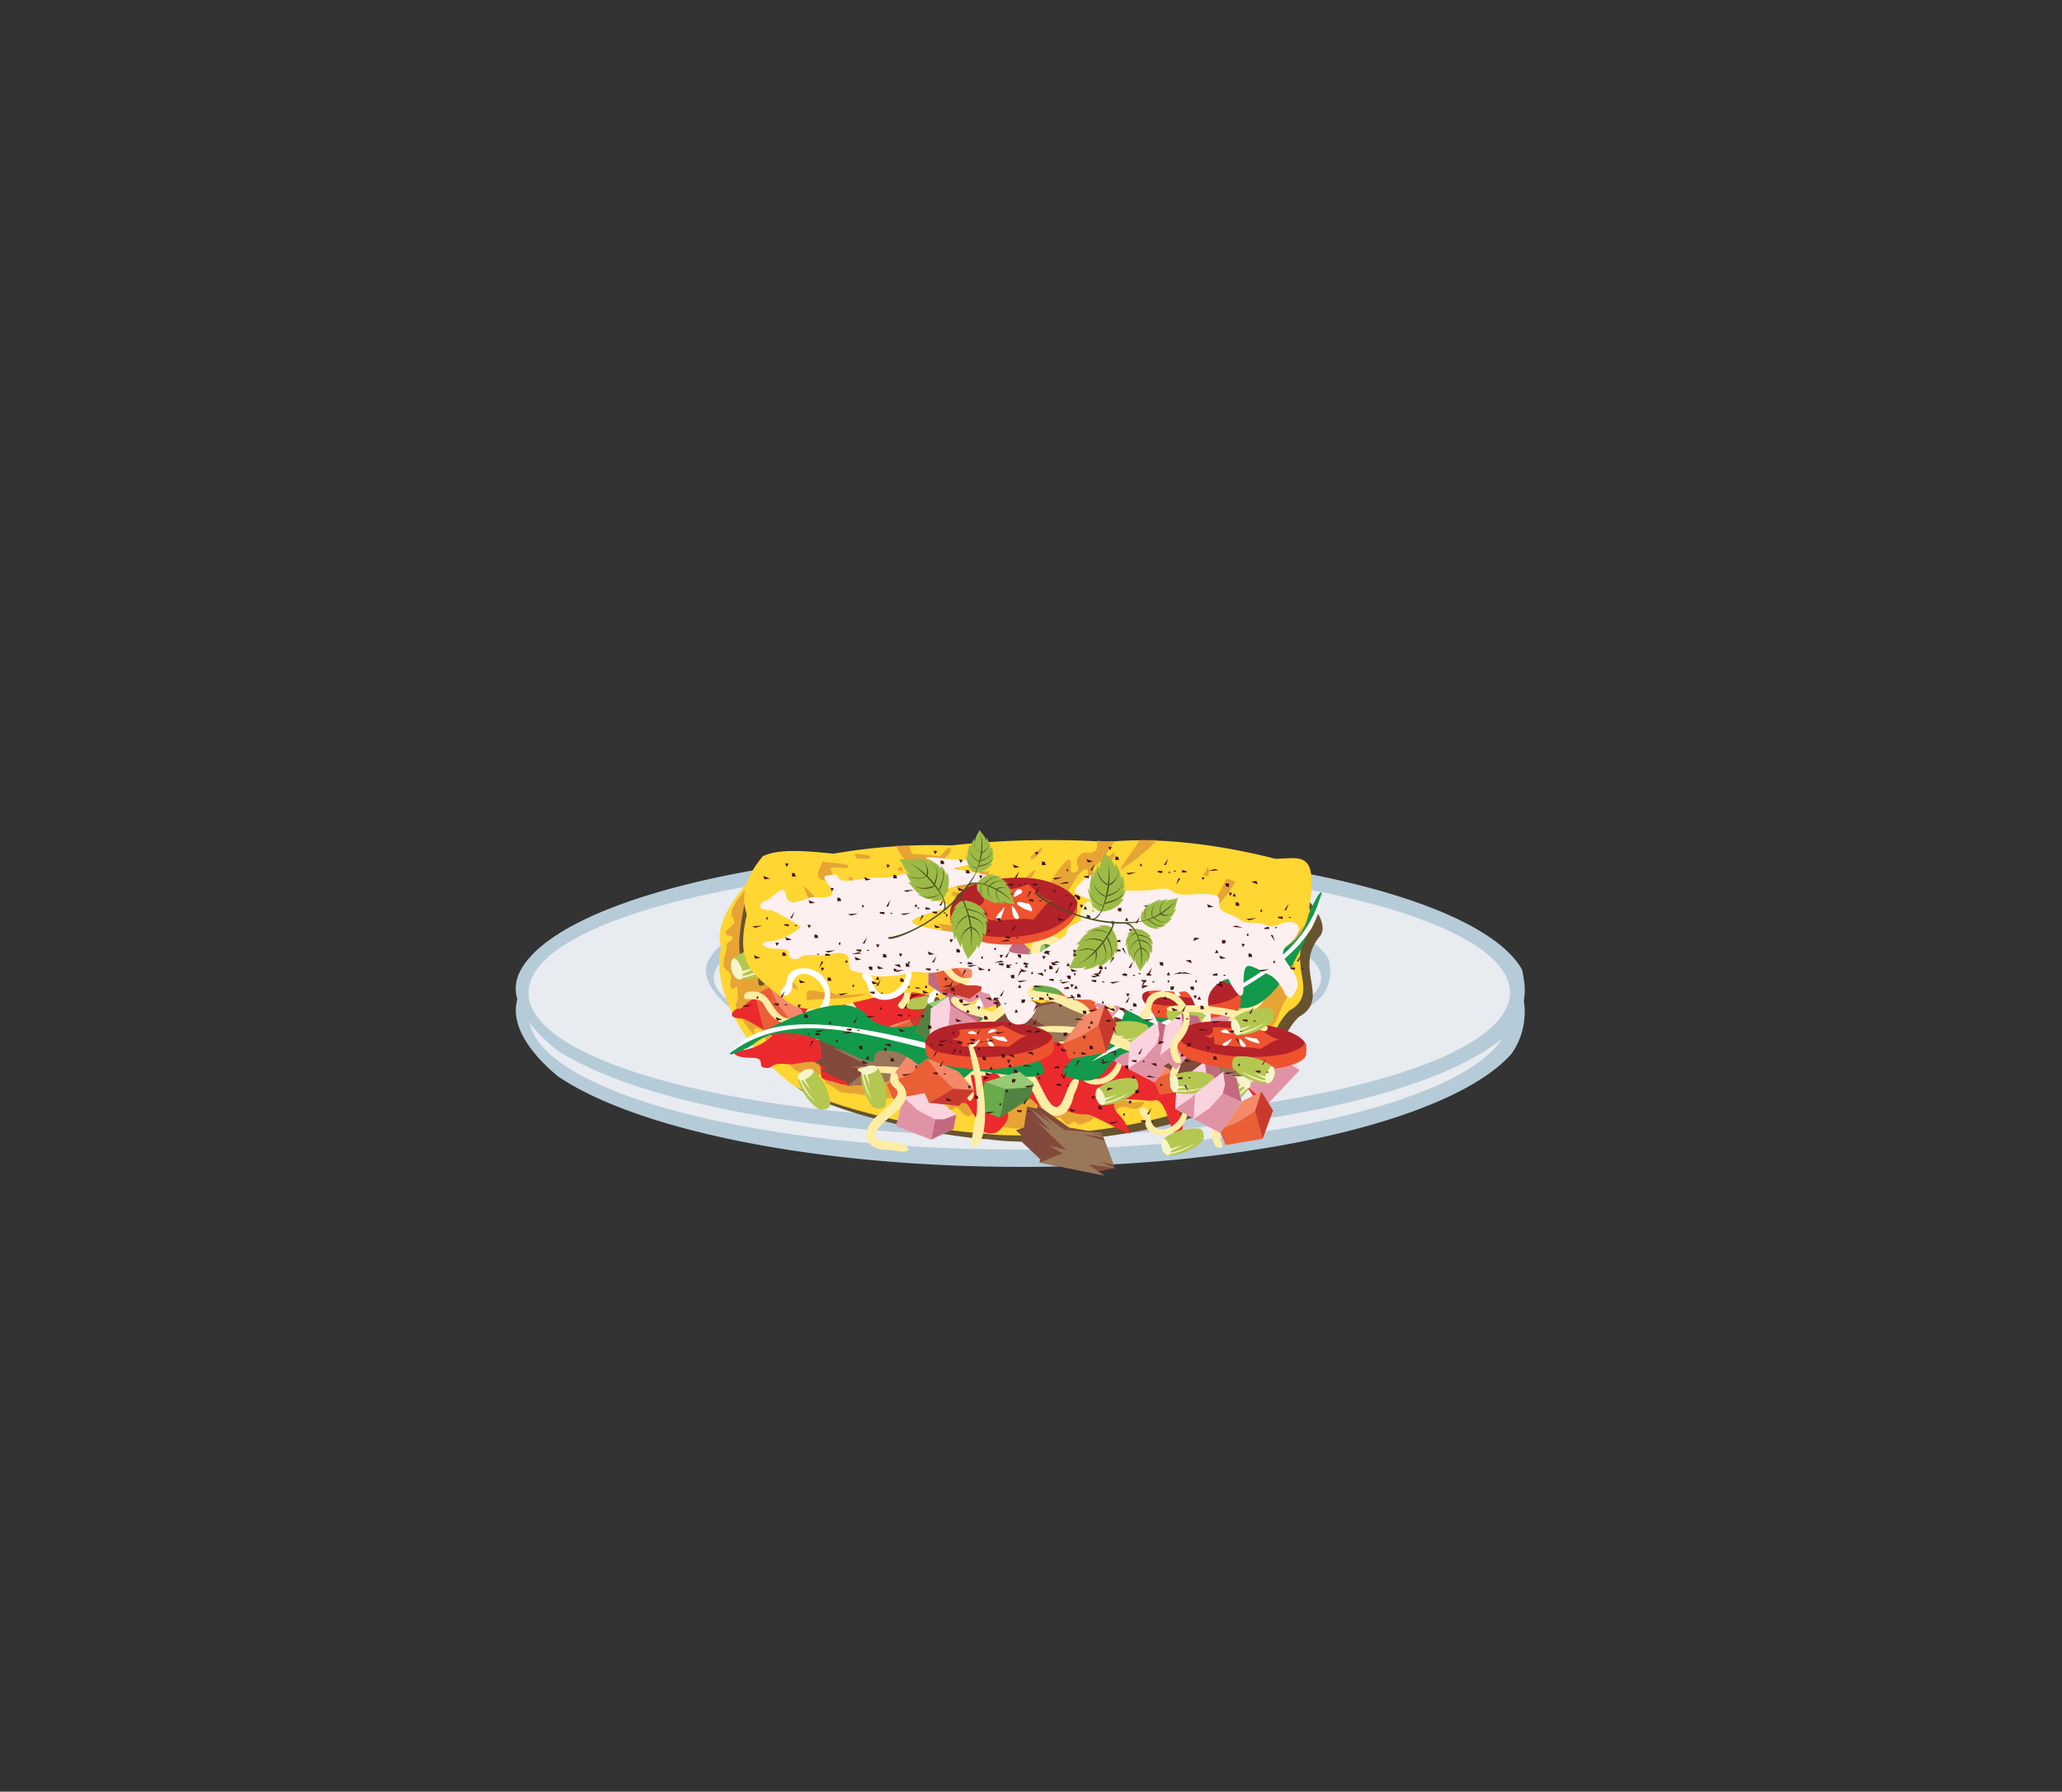 <svg xmlns="http://www.w3.org/2000/svg" viewBox="0 0 202.41 175.9"><rect x="0" y="0" width="202.41" height="175.9" fill="#333333" stroke="none"/><defs><style>.cls-1{fill:#b6cbd8;}.cls-2{fill:#e8ebf0;}.cls-3{fill:#67532e;}.cls-10,.cls-11,.cls-12,.cls-13,.cls-14,.cls-15,.cls-16,.cls-17,.cls-18,.cls-19,.cls-20,.cls-21,.cls-22,.cls-23,.cls-24,.cls-25,.cls-26,.cls-27,.cls-28,.cls-3,.cls-4,.cls-5,.cls-6,.cls-7,.cls-8,.cls-9{fill-rule:evenodd;}.cls-4{fill:#ffd632;}.cls-5{fill:#e7a435;}.cls-6{fill:#fad3df;}.cls-7{fill:#c26980;}.cls-8{fill:#e193a6;}.cls-9{fill:#f38968;}.cls-10{fill:#c93a2e;}.cls-11{fill:#ea5f35;}.cls-12{fill:#96ca74;}.cls-13{fill:#518340;}.cls-14{fill:#69ab4a;}.cls-15{fill:#ffeda4;}.cls-16{fill:#824a3c;}.cls-17{fill:#9a7759;}.cls-18{fill:#b4c750;}.cls-19{fill:#f6f5c9;}.cls-20{fill:#eb2a2e;}.cls-21{fill:#fff;}.cls-22{fill:#12994c;}.cls-23{fill:#ee522f;}.cls-24{fill:#b4222a;}.cls-25{fill:#fef0f0;}.cls-26{fill:#481413;}.cls-27{fill:#9cba46;}.cls-28{fill:#454f25;}</style></defs><g id="Layer_2" data-name="Layer 2"><path class="cls-1" d="M149.58,98.25a5.78,5.78,0,0,0,.07-1.55,11,11,0,0,0-.25-1.52c-3.82-6.73-24.36-11.87-49.13-11.87C75.15,83.31,54.38,88.6,51,95.46a3.66,3.66,0,0,0-.22,2.65c-.84,3,2.14,6.07,4.07,7.62,7.78,5.2,25.19,8.83,45.42,8.83,23.1,0,42.51-4.72,48.13-11.13h0c.15-.23.3-.47.43-.71a7.21,7.21,0,0,0,.82-3.9A5.73,5.73,0,0,0,149.58,98.25Z"/><path class="cls-2" d="M100.05,84.92c26.6,0,48.17,5.61,48.17,12.52S126.65,110,100.05,110s-48.17-5.61-48.17-12.52S73.45,84.92,100.05,84.92Z"/><path class="cls-2" d="M100.05,112.86c-25.66,0-46.62-5.51-48.08-12.47a15.27,15.27,0,0,0,2.88,2.83c7.78,4.92,25.19,8.35,45.42,8.35,22,0,40.66-4.06,47.24-9.67C143.57,108.13,123.83,112.86,100.05,112.86Z"/><path class="cls-1" d="M130.57,95.09a7.38,7.38,0,0,0-.16-.94c-2.36-4.16-15.07-7.34-30.4-7.34-15.54,0-28.39,3.27-30.48,7.52-.91,1.84,1.11,3.83,2.38,4.79,4.82,3,15.59,5.17,28.1,5.17,14.29,0,26.31-2.76,29.78-6.51h0a3.62,3.62,0,0,0,.27-.41A4,4,0,0,0,130.57,95.09Z"/><path class="cls-2" d="M99.88,103.3C83.42,103.3,70.07,100,70.07,96s13.35-7.28,29.81-7.28S129.68,92,129.68,96,116.34,103.3,99.88,103.3Z"/><path class="cls-3" d="M74.23,87.35c-1.67,2.05-3.14,4.3-2.51,6.21-1.09,4.79,3,10.37,6.3,13,2.7,2.57,14.7,5.12,19,5.29,5.11.78,16.84-.33,22.63-3.16,6.46-3.45,5.39-6.41,7.83-8.84,3.21-1.79-.53-4.67,2-7.83,1.42-1.49-1.9-4.67-2.56-5-2.28-.59-9.23.18-15.93.87a88.9,88.9,0,0,0-15.36.34c-3.8,0-9.19-1.77-13.16-.92-2.73-.27-6.74-.71-8.26.08Z"/><path class="cls-4" d="M73.31,86.73c-1.68,2-3.15,4.3-2.52,6.21-1.09,4.79,3,10.38,6.3,13,2.7,2.57,14.7,5.12,19,5.29,5.11.78,16.84-.33,22.63-3.16,6.46-3.45,5.39-6.41,7.84-8.84,3.2-1.79-.54-4.67,2-7.83,1.42-1.48-1.9-4.66-2.56-5-2.28-.59-9.23.18-15.92.87a90,90,0,0,0-15.37.34c-3.8,0-9.19-1.77-13.16-.92-2.73-.27-6.74-.71-8.25.08Z"/><path class="cls-5" d="M73.8,86.54c-.71.93-1.92,2.15-2,3.19,0,.27.32.57.3.82s-.86.75-.87,1c0,.47.69.14.67.54s-.55.28-.56.68c0,1-.4,1.19-.3,2.1,0,.18.7.65.72.89,0,.52-.16.92,0,1.21s.47-.16.57-.1,0,.56.1.86c.12.54-.32.69-.16,1.17a8.87,8.87,0,0,0,1.82,2.78c.07.09-.15-.6,0-.7a1.15,1.15,0,0,1,.59.06c.19.14.07.42.1.45s.58.73.55,1-.63.39-.55.53c.23.41.89,0,1.15.48.13.26.49-.37.74-.17a11.29,11.29,0,0,1,1,1.35c.45.65,1.58.74,2.18,1s2.27-2.08,2.6-1.87-1.86,2.3-1.38,2.52c1.56.72.85,1,2.71,1,.42.08,3.07.49,3.5.5.6,0,2.14-1.22,2.74-1.31.2,0-1.22,1.92-1,1.84,2.18-1.11,1.38.4,1.7.31.93-.27.35-.81,1.24-1.31s-.23,1,.74.53c.7-.33-.09,1.72,1,.92.52-.41.8,1.13,1.59.68s1.36-2.38,2.15-2.9c.51-.35-.33,1.21.4,1.09s.74-.64,1.88-.15-3.32,2.43-1.82,2.95c.23.07,3.16.9,4.46-.39,1.1-1.1-1.46-1.41-.45-1.63-.08-.45,1.3,1.73,1.71,1.38.7-.6.83,1,1.52.45s.29.43,1.29,0c1.69-.64.59-1.06,2.2-.76.38.07.7-.38.92-.57,1-.86,1.71.59,2.69-.57.44-.53-1.79.18-1.36-.37.64-.84-.62-2.64.28-3.61.59-.63,2.61,4.78,3.45,4.18s2.27-.37,3-1.12c.46-.44.16-.81.64-1.51s1.23.43,1.72-.18c.28-.35.83-.39,1.25-.75a9.18,9.18,0,0,0,1.31-1.62c.31-.27-.34-1.2,0-1.49.7-.68.86-1,1.59-1.7s.07,1.45.93.32c.48-.63.58-1.47,1.21-2.49.35-.57-.45-.16-.13-.8s-1.12-.35-.83-.92-.46-.37-.2-1.08c.17-.46,1.64.19,1.89-.35s-.7-1.18-.53-1.91c.07-.26.48.12.59-.19.18-.49,2.76-2.08,1.13-3.61-.57-.54-1.22,0-1.14-.12.15-.91.23-1.37.3-1.65A6.38,6.38,0,0,0,126,86.36c-2.28-.59-9.23.18-15.92.87a90,90,0,0,0-15.37.34c-3.8,0-9.19-1.77-13.16-.92-2.47-.25-6-.63-7.76-.11Z"/><path class="cls-3" d="M73.55,86.63c-.58,2.5-1.16,5.37-.93,7,.07.5,1.83-.74,1.84-.26,0,1-.1,2.47,0,3.2s1.35-.73,1.44-.1c.14,1.13-1.11,1-.68,1.64.31.48,2.56-3,2.93-2.6.19.28-1.93,2.45-2.06,3.22-.32,1.9.89.5,1.33,1.61.28.69,1.72-1,1.95-.54.74,1.28.37,2,1.82,2.61.4.16,1.11-2.43,1.87-2.46.58,0-.79,1.6,0,1.79.35.08-.15,1.62.54,1.44s1.18,1.08,2.77.54C89.69,102.6,88.84,100,89,100c1.31.22.23,3.33,2.54,3.64.27,0-.15-1.06.48-1.29s-.12,2.24.82,2.13c1.25-.15,2.66-2.94,3.1-3.05,1-.24,1.22.81,2.32.07.8-.53-1.28,2.92-.23,2.41a8.26,8.26,0,0,0,3.55-2.36c.43-.52,1.53,3.06,2.22,2.58,1-.67,1.53-1.1,1.7-1.19.86-.48-2.33-1-1.51-1.52a15,15,0,0,0,1.34-1c.7-.5,1.24,1.61,2.13,1.13s-.16-1.16.77-2.08-.1,2.75,1.21,2.1c3.48-1.71,3.68,1.94,4,1.52.87-1.06-1.31-2.23-.54-3.09.6-.67,1.25.24,1.93-.23.24-.17,0,2,1.36,2.37.77.22,1.74,2.14,2.31.5.11-.31-.09-2.44.29-2.56,5.13-.56,1.4-2.49,2.62-3.21a24.08,24.08,0,0,0,4-2.93c.32-.41,0-3.86-.53-7.73-3-.23-9,.43-14.8,1a90,90,0,0,0-15.37.34c-3.8,0-9.19-1.77-13.16-.92-2.6-.26-6.34-.67-8,0Z"/><polygon class="cls-6" points="100.66 105.12 103.26 106.48 105.37 103.47 104.86 101.07 103.57 100.46 100.8 102.63 100.66 105.12"/><polygon class="cls-7" points="105.37 103.47 103.52 102.61 103.74 101.76 103.57 100.46 104.86 101.07 105.37 103.47"/><polygon class="cls-8" points="105.37 103.47 103.52 102.61 102.28 104.02 100.66 105.12 103.26 106.48 105.37 103.47"/><polygon class="cls-6" points="115.98 101.65 118.02 103.44 121.13 100.11 119.82 97.92 117.82 97.31 116.09 98.52 115.98 101.65"/><polygon class="cls-7" points="121.13 100.11 118.03 98.23 117.82 97.31 119.82 97.92 121.13 100.11"/><polygon class="cls-8" points="121.13 100.11 118.03 98.23 117.81 100.36 115.98 101.65 118.02 103.44 121.13 100.11"/><polygon class="cls-9" points="97.53 101.92 98.17 103.4 101.8 102.8 102.82 100.01 101.67 98.17 99.52 99.27 97.53 101.92"/><polygon class="cls-10" points="101.8 102.8 101.05 100.12 101.67 98.17 102.82 100.01 101.8 102.8"/><polygon class="cls-11" points="101.8 102.8 101.05 100.12 99.35 101.18 97.53 101.92 98.17 103.4 101.8 102.8"/><polygon class="cls-6" points="78.16 100.31 79.39 102.98 82.9 101.86 83.86 97.26 82.18 95.56 80.24 96.26 78.16 100.31"/><polygon class="cls-7" points="82.9 101.86 81.78 99.32 81.73 96.52 82.18 95.56 83.86 97.26 82.9 101.86"/><polygon class="cls-8" points="82.9 101.86 81.78 99.32 79.16 99.93 78.16 100.31 79.39 102.98 82.9 101.86"/><polygon class="cls-9" points="85.89 101.71 87.47 104.18 90.8 102.61 91.14 97.92 89.25 96.47 87.42 97.41 85.89 101.71"/><polygon class="cls-10" points="90.8 102.61 89.34 100.24 88.92 97.48 89.25 96.47 91.14 97.92 90.8 102.61"/><polygon class="cls-11" points="90.8 102.61 89.34 100.24 86.83 101.19 85.89 101.71 87.47 104.18 90.8 102.61"/><polygon class="cls-6" points="90.18 102.61 91.71 103.99 94.76 100.61 93.9 98.79 92.27 98.48 90.64 99.77 90.18 102.61"/><polygon class="cls-7" points="94.76 100.61 92.33 99.28 92.27 98.48 93.9 98.79 94.76 100.61"/><polygon class="cls-8" points="94.76 100.61 92.33 99.28 91.9 101.23 90.18 102.61 91.71 103.99 94.76 100.61"/><polygon class="cls-12" points="104.78 103.61 107.38 104.97 109.49 101.96 107.47 97.72 105.1 97.39 103.98 99.13 104.78 103.61"/><polygon class="cls-13" points="109.49 101.96 107.06 100.62 105.31 98.43 105.1 97.39 107.47 97.72 109.49 101.96"/><polygon class="cls-14" points="109.49 101.96 107.06 100.62 105.34 102.7 104.78 103.61 107.38 104.97 109.49 101.96"/><polygon class="cls-13" points="87.59 100.36 86.35 102.2 83.86 100.95 83.68 97.39 85.14 96.33 86.52 97.08 87.59 100.36"/><polygon class="cls-12" points="83.86 100.95 85 99.19 85.37 97.1 85.14 96.33 83.68 97.39 83.86 100.95"/><polygon class="cls-14" points="83.86 100.95 85 99.19 86.89 99.95 87.59 100.36 86.35 102.2 83.86 100.95"/><path class="cls-15" d="M111.08,107.61c-1.3-2.36-11.49-2.46-9.62-1.53.1,0,4.37,0,6.6.81a19.21,19.21,0,0,0,2.68,1.18.3.3,0,0,0,.34-.46Z"/><path class="cls-15" d="M112.51,106.37c-.12-1.36,2.43-2.48.73-4.35-1.06-1.18-2.55-.93-2.61.45,0,.73-.67,1.07-.88.91-.68-.5.24-.52.37-1.52.18-1.43,2.4-1.44,3.39-.47s1.29,2.74-.1,4.26c-.79.86.83,2.16-.19,2.1-.52,0-.69-1.11-.71-1.38Z"/><polygon class="cls-16" points="90.57 96.35 90.89 98.38 90.22 98.88 91.34 99.39 90.86 99.66 93.37 100.86 93.4 101.18 99.88 100.43 99.16 100.24 100.6 99.42 98.34 96.53 95.13 97.01 91.42 95.87 91.56 96.21 90.57 96.35"/><polygon class="cls-17" points="90.93 96.41 93.47 97.88 91.92 97.41 95.52 99.2 93.8 99.29 95.27 99.63 93.4 101.18 99.88 100.43 99.16 100.24 98.07 99.86 100.6 99.42 99.07 99.27 100.39 99.15 98.84 97.18 96.56 97.21 98.62 96.9 98.5 96.75 97.28 96.92 98.42 96.65 98.34 96.53 94.77 97.38 91.85 96.45 93.52 97.27 90.93 96.41"/><path class="cls-15" d="M76.12,102.3c1.3,2.35,11.49,2.46,9.62,1.52-.1,0-4.37,0-6.6-.81a20.48,20.48,0,0,0-2.68-1.18.3.3,0,0,0-.34.47Z"/><path class="cls-18" d="M111.28,103.33a6.55,6.55,0,0,1,3.51-3.19c.7-.21,1.8,1,1.46,1.63a6.37,6.37,0,0,1-3.76,2.66c-.52.17-1.46-.62-1.21-1.1Z"/><path class="cls-19" d="M114.79,100.14c.7-.21,1.8,1,1.46,1.63a.51.51,0,0,1-.3.14,7.1,7.1,0,0,1-2.91,1.91,11.14,11.14,0,0,0,2.75-1.94.65.65,0,0,1-.22-.11l-1.42.89,1.2-1c-.4-.43-.85-1.22-.56-1.48Z"/><path class="cls-18" d="M90.61,99.06A6.54,6.54,0,0,1,86,97.8c-.55-.47-.12-2,.6-2.1a6.29,6.29,0,0,1,4.26,1.76c.42.35.26,1.57-.29,1.6Z"/><path class="cls-19" d="M86,97.8c-.55-.47-.12-2,.6-2.1a.44.44,0,0,1,.27.17,7.09,7.09,0,0,1,3.18,1.45A10.65,10.65,0,0,0,87,96a.88.88,0,0,1,0,.24l1.51.73L87,96.54c-.15.56-.58,1.37-1,1.26Z"/><path class="cls-20" d="M72.48,99c-.5.13-1.36,1,.49,1a17.45,17.45,0,0,1,2.85,1.7,5.65,5.65,0,0,1-2.77,1.39c-1.37,0-1.32.76.71.76,1.66,0,.29,1,1.55,1,.65,0,.28-.57,2.1-.36.86.1,3.16-.89,3.16.55,0,1.27.2.75,2,1.41a10,10,0,0,0,3.88-.24c.68-.39,1.73.33,3.34-.24.48-.16,2.86-.54,2.86.11,0,1.83-1.65,1,.69,1.41.75.12-.65.64,1.31.8.43,0,.6.72,1.08,1.36.14.18.3,2.08,2.07,1.53.3-.09,1.86-1.7.83-2.18-.61-.29-1.32-2.16,1.79-1.42,1.76.42.47,1.34,3.83,1.25a4.85,4.85,0,0,0,2.49.58c.56,0,4.36,2.3,4.16,1.78-.65-1.66-1.15-1.63-1.45-2.3-.74-1.62,3.11-.64,3.87-.86,1-.29,1.49,2.51,1.86,3.12.74,1.24,1.14-.39.76-1.45-.72-2,1.81-3.13,1.92-2.84.22.55,1.43,2.68,1.43.83,0-2.92.28-2.39,2.55-1.28,1.61.79,1.65,3.53,2.59,1.56s-2.47-3.18-.77-4.52,1.1-2.79-.88-2c-1.19.49-1-.17-2.68-.17-1.29,0-.77-.33-2.26-.87-2.4-.86,1.22-2.24-3.8-1.91-2.45.17-1-.93-3.71-.45-.68.11-3.55.16-4.08-.22-1-.68.75-1.63-1.75-1.24-.71.1-2.06,1.52-1.73,1.74.94.6,3.55,1.16,1.18,2.14-1.08.46.37.1-1.27.94-1.47.75.26.57-2,1.89-1.41.81-1.06,1.29-3.56,1-2.66-.32,2.47-1.16-4-1.91a32,32,0,0,1-5.68-.81c-2.44-.76,2.84-1.42,2.81-2,0-.17-3.41-1.16.15-1.71a15.13,15.13,0,0,1,3.6-.53c1.58,0,5,.51.92-.58-.65-.17-4-.71-4-.83s4.05-.78,1-.78c-1.1,0-5.1-.67-3.31,0,.65.23-.06,1-1.29,1.1-.66,0-2.56.63-3.48.63a9.54,9.54,0,0,0-2.43.17c-3,.47-.89-.83-3-.39-1,.2,2.56,2.42-1.12,2.1-.92-.08-2.65,1.36-2.85-.26-.15-1.23-1.56.5-1.84.58Z"/><path class="cls-18" d="M76.57,92.82A6.47,6.47,0,0,0,72,94.09c-.56.47-.13,2,.6,2.09a6.29,6.29,0,0,0,4.25-1.75c.41-.35.25-1.57-.28-1.61Z"/><path class="cls-19" d="M72,94.09c-.56.47-.13,2,.6,2.09a.38.38,0,0,0,.26-.17A7,7,0,0,0,76,94.57a11.18,11.18,0,0,1-3.11,1.29.9.9,0,0,0,0-.24l1.51-.73-1.52.46c-.14-.56-.58-1.37-.94-1.26Z"/><path class="cls-18" d="M111.32,105.86a5.12,5.12,0,0,0-3.57,1c-.43.36-.1,1.6.47,1.64a5,5,0,0,0,3.33-1.37c.32-.28.2-1.23-.23-1.26Z"/><path class="cls-19" d="M107.75,106.85c-.43.36-.1,1.6.47,1.64a.3.3,0,0,0,.21-.14,5.56,5.56,0,0,0,2.49-1.12,9.18,9.18,0,0,1-2.44,1,.43.43,0,0,0,0-.2l1.18-.56-1.18.35c-.12-.43-.46-1.07-.75-1Z"/><path class="cls-18" d="M95.24,104.55a5.11,5.11,0,0,0-3.71,0c-.51.24-.52,1.52,0,1.71a4.91,4.91,0,0,0,3.57-.42c.39-.18.53-1.12.13-1.27Z"/><path class="cls-19" d="M91.53,104.53c-.51.24-.52,1.52,0,1.71a.36.36,0,0,0,.24-.07,5.58,5.58,0,0,0,2.7-.42,8.56,8.56,0,0,1-2.62.31.38.38,0,0,0,.07-.17l1.29-.23-1.24,0c0-.45-.14-1.15-.45-1.15Z"/><polygon class="cls-16" points="80.36 101.8 80.68 103.82 80 104.33 81.13 104.84 80.65 105.11 83.16 106.3 83.18 106.62 89.67 105.88 88.95 105.69 90.39 104.86 88.12 101.98 84.91 102.46 81.21 101.32 81.34 101.66 80.36 101.8"/><polygon class="cls-17" points="80.71 101.86 83.25 103.33 81.7 102.86 85.31 104.65 83.58 104.74 85.05 105.08 83.18 106.62 89.67 105.88 88.95 105.69 87.86 105.3 90.39 104.86 88.85 104.72 90.17 104.6 88.63 102.63 86.35 102.66 88.41 102.35 88.29 102.19 87.06 102.37 88.2 102.09 88.12 101.98 84.56 102.83 81.64 101.89 83.3 102.71 80.71 101.86"/><polygon class="cls-16" points="108.55 102.18 108.53 100.12 107.79 99.73 108.81 99.04 108.29 98.86 110.56 97.26 110.53 96.94 117.05 96.6 116.38 96.9 117.94 97.48 116.18 100.7 112.94 100.75 109.47 102.5 109.55 102.14 108.55 102.18"/><polygon class="cls-17" points="108.89 102.05 111.15 100.18 109.7 100.9 112.95 98.53 111.24 98.73 112.63 98.15 110.53 96.94 117.05 96.6 116.38 96.9 115.36 97.47 117.94 97.48 116.44 97.88 117.77 97.78 116.57 99.98 114.31 100.32 116.4 100.29 116.31 100.46 115.07 100.49 116.25 100.57 116.18 100.7 112.52 100.46 109.79 101.86 111.3 100.78 108.89 102.05"/><polygon class="cls-9" points="113.24 105.98 113.88 107.46 117.51 106.86 118.53 104.07 117.39 102.22 115.22 103.32 113.24 105.98"/><polygon class="cls-10" points="117.51 106.86 116.76 104.18 117.39 102.22 118.53 104.07 117.51 106.86"/><polygon class="cls-11" points="117.51 106.86 116.76 104.18 115.06 105.24 113.24 105.98 113.88 107.46 117.51 106.86"/><polygon class="cls-9" points="75.54 96.91 74.12 97.67 75.03 101.23 77.9 102.01 79.64 100.72 78.36 98.65 75.54 96.91"/><polygon class="cls-10" points="75.03 101.23 77.64 100.26 79.64 100.72 77.9 102.01 75.03 101.23"/><polygon class="cls-11" points="75.03 101.23 77.64 100.26 76.43 98.66 75.54 96.91 74.12 97.67 75.03 101.23"/><path class="cls-15" d="M101.79,104.06c-2.4,0,.18,2.76-4.47,0-1.85-1.08-3.74-.16-2.66,2.43,0,0,.26,2.42.85,1.29.46-.9-1.44-4.19,1-3.08,1.56.7,3.6,2.7,4.67.39.18-.39,1.1-.38.57-1.08Z"/><path class="cls-15" d="M89.74,103.19c-1.31-2.35-11.49-2.46-9.62-1.52.09,0,4.36,0,6.59.81a19.21,19.21,0,0,0,2.68,1.18.31.31,0,0,0,.35-.47Z"/><path class="cls-15" d="M91.16,102c-.11-1.37,2.43-2.48.74-4.36-1.06-1.17-2.56-.92-2.62.46,0,.73-.67,1.06-.88.91-.67-.5.24-.52.37-1.52C89,96,91.17,96,92.16,97c1.14,1.11,1.29,2.74-.1,4.27-.78.86.83,2.16-.18,2.1-.52,0-.7-1.12-.72-1.38Z"/><path class="cls-15" d="M111.25,96.94c-2.39,0,.18,2.76-4.47.06-1.85-1.09-3.74-.17-2.66,2.43,0,0,.25,2.42.85,1.28.47-.89-1.44-4.18,1-3.08,1.57.7,3.61,2.71,4.68.39.18-.38,1.1-.37.57-1.08Z"/><path class="cls-15" d="M74.65,97.51c1.31.4,1.38,3.19,3.76,2.32,1.48-.55,1.82-2,.56-2.6-.67-.3-.74-1-.51-1.16.71-.44.39.42,1.27.92,1.26.7.43,2.75-.83,3.32-1.46.64-3,.17-3.92-1.69-.51-1.06-2.31,0-1.88-1,.22-.48,1.3-.22,1.55-.15Z"/><path class="cls-15" d="M121.52,103.27c.93-2.2-2.61-.91,1.7-4.13,1.72-1.29,1.61-3.38-1.2-3.4,0,0-2.33-.71-1.52.28.64.78,4.42.3,2.43,2.16-1.25,1.16-3.89,2.26-2.18,4.15.28.31-.08,1.16.77.94Z"/><path class="cls-15" d="M98.09,105.68c2,1.31,1.36-2.41,3.76,2.41,1,1.92,3,2.18,3.56-.58,0-.05,1.12-2.17,0-1.55-.88.49-1.09,4.29-2.56,2-.93-1.43-1.53-4.23-3.7-2.88-.36.22-1.12-.28-1.06.59Z"/><path class="cls-15" d="M94.05,106.76c-1.31-2.35-11.49-2.46-9.63-1.52.1.05,4.38,0,6.6.82a20,20,0,0,0,2.69,1.18.31.31,0,0,0,.34-.48Z"/><path class="cls-15" d="M93.12,102.65c1.31.37,1.46,3.14,3.82,2.21,1.47-.59,1.76-2.08.48-2.61-.67-.28-.76-1-.54-1.14.7-.46.4.41,1.3.87,1.27.68.51,2.75-.74,3.35-1.44.68-3,.25-4-1.58-.53-1-2.31,0-1.9-.91.21-.48,1.29-.26,1.55-.19Z"/><path class="cls-15" d="M78.69,100.6c1.32-.36,1.47-3.15,3.83-2.21C84,99,84.28,100.47,83,101c-.67.28-.76,1-.54,1.14.7.46.4-.4,1.3-.87,1.27-.67.51-2.75-.75-3.34-1.43-.69-3-.27-4,1.57-.54,1-2.31,0-1.9.91.21.48,1.29.26,1.54.19Z"/><path class="cls-15" d="M102.33,99c-2.4,0,.17,2.76-4.47,0-1.86-1.09-3.74-.17-2.66,2.43,0,0,.25,2.42.84,1.28.47-.88-1.43-4.18,1-3.08,1.57.7,3.61,2.71,4.68.39.18-.38,1.09-.38.57-1.07Z"/><path class="cls-4" d="M74.87,84.08c-1.67,2-2.2,3.79-1.56,5.7-1.09,4.79.31,5.73,3.64,8.3,2.7,2.58,8.52-.81,12.83-.64,5.11.77,10.34,4.24,16.13,1.41,6.46-3.45,6.82.43,10.48.47,1.87.34,4.62-.46,6.3-1.15s.5-1.63,2.48-4.85c.81-1.32,3.21-1.32,3.34-4.2.91-5.75-.89-4.81-3.34-4.81-2.28-.59-9.73-2.35-16.42-1.65A88.92,88.92,0,0,0,93.38,83a57,57,0,0,0-11.55.81c-2.73-.27-5.44-.52-7,.28Z"/><path class="cls-5" d="M105.42,95.56l-.6-.17a2.89,2.89,0,0,0-.45.29,6.77,6.77,0,0,0,1-.12Zm-24,1.69c.39.79,3.72.23,3.58.31-1.08.61-4.48.41-5.79.65,0-.39-.11-.89.14-.95,1.18-.09,1,.36,2.07,0Zm-3-.12c-.2-.24-.4-.48-.59-.74-.19.19-.31.36-.2.48a1.69,1.69,0,0,0,.79.26Zm30.35-.52-.59-.18a2.18,2.18,0,0,0-.45.29,8.39,8.39,0,0,0,1-.11Zm-2.71.58c.17.16.27.3.13.38a11.41,11.41,0,0,1-3.57,1.27c0-.39-.12-.89.12-1a12.78,12.78,0,0,0,3.32-.7Zm15-1.71c-.2-.48-.35-1.38-.65-1.18s.08.82.31,1.56c.12-.12.23-.25.34-.38ZM90.38,83.87c-.21,0-.53,0-.85-.05a3.48,3.48,0,0,1-.24-.78l-1.33,0c.37.58.5,1.21,1.05,1.37.06,0,.14,0,.24,0,.7.73-.42.77-.21,1,.56.52,1.9.4,2.91.56-.4.37-.88.91-1.28,1.27.32.55.47,1.13,1,1.29.24.08.81-.5,1.36-1.06l-.25-.07A.87.87,0,0,1,94,87.14c.37.14.35.32.42.53a8.55,8.55,0,0,1-.86-.14c-.15.19-.22.34-.07.39a11.41,11.41,0,0,0,3.72.75c0-.39,0-.9-.27-.93a13.66,13.66,0,0,1-1.81,0l-.44-.25c-.45-.22.68-.06,1.79.1a4.43,4.43,0,0,1,.71-.37l-.21-.12c-.28-.13,0-.13.59-.06a2.57,2.57,0,0,0-.43-.88c-.12-.14-.1-.25,0-.33a1,1,0,0,1-.15-.11l.2-.17H96.8s0,0,0,0l-.08,0H96.2a1,1,0,0,0,0,.28c-.52.34-1,.65-1.33.46-.82-.46-.29-.8-.92-1.06-.9-.37-1.08.18-1.34.37a.13.13,0,0,0-.08-.1s-.15,0-.28.11l-.07,0c-.93-.61,1.49-.76.53-1.31a.05.05,0,0,1,0,0c.35-.37.83-.8.57-1s-.55.32-1,.79a15.43,15.43,0,0,0-1.89-.2Zm2,2.15.31.14c.73.43-.52.61-.72,1L91.78,87c-.31-.11.28-.59.63-1ZM80.74,84.59c-.23.61-.58,1.08-.37,1.59.09.24.89.32,1.68.4a11.5,11.5,0,0,1-.49-1.22c-.15-.5,1.79.17,1.7-.34-.05-.26-1.57-.27-2.52-.43ZM82.27,87c-.24,0-.4,0-.35.19a11.63,11.63,0,0,0,1.77,3.35c.28-.27.69-.57.55-.79a12.48,12.48,0,0,1-2-2.75Zm3.82,1.55c-.21-.24-.41-.48-.6-.73-.18.18-.31.35-.2.48a1.87,1.87,0,0,0,.8.25Zm-2-4.28c.52,0,1.4.21,1.34-.14,0-.19-.79-.24-1.56-.31.07.15.14.3.22.45Zm2,8.27a14.14,14.14,0,0,1-1.4-1.32c0,.39-.1.78-.25.53A14.79,14.79,0,0,1,82,89.32c-.18-.25-.34-.5-.5-.75a1.84,1.84,0,0,0,.13,1c.2.64-3.09-3.27-2.69-2.39a17.18,17.18,0,0,0,1.85,3.58,14.4,14.4,0,0,0,2.46,2.47c.3.5.2-1.56.49-1.09.51.82,1,.16,1.49,1a1.17,1.17,0,0,1,.11.23c.5-.12,1-.19.9-.42a.72.72,0,0,1-.13-.35Zm2.57.45-.27,0c-.25,0-1.22-.33-1.49-.2s.14.76-.15.76-.37.21-.47.42a2.25,2.25,0,0,0,.52.08c.76-.11,1.44.15,1.89-.29.1-.11.07-.41,0-.79Zm24.86-10.51-1.64,0c-.51.86-2.4,3.29-1.78,2.83a16.62,16.62,0,0,0,3.15-2.5q.13-.13.27-.3Zm-2.22,0H111l0,0a1.33,1.33,0,0,0,.36,0Zm-2,.11a5.44,5.44,0,0,0-.58,0c-.34,0-.69,0-1-.06,0,.47,0,.86-.23,1-.79.51-.85-.11-1.37.33-1,.88.19,1.34-.51,1.73-1,.55,0-1.67-.92-1.07a7,7,0,0,0-1.43,1.94,19.52,19.52,0,0,0-1,1.7c2.18-1.28,1.37.3,1.7.18.93-.35,1.51-2.35,2.4-2.92s-.05,1.62.92,1.07c.7-.39-.53-.84.51-1.73.52-.44.58.19,1.37-.33.2-.13.25-.42.24-.76-.51.36-.89.58-1,.65-.39.3.27-.63.92-1.55a2.44,2.44,0,0,1,0-.26Zm-22.71.54h0l.17.21-.14-.22Zm1.91,1.9c-.18.17-.48.24-.42.34s.33.17.56.16c0-.16-.1-.34-.14-.5Zm9.58,3.62.47,0c.43,0,.08,1.4.52,1.38s2-1.68,3.09-2.77c0-.34-.15-.76-1.6.09-.17.11,1.25-2,1.06-1.92-.48.12-2.42,2.28-3.54,3.24Zm4.17-5.23c.08-.15.11-.23.07-.22a4.41,4.41,0,0,0-1.14.92c0,.17,0,.31.1.27a2.3,2.3,0,0,0,1-1Zm6.52,9a.12.12,0,0,0,0,.19.57.57,0,0,1,.25.07.33.33,0,0,1,.12.15c.15.15.23.33.42.42.16-.25.21-.64.59-.64s-.13-.64.16-.77a.85.85,0,0,1,.45,0,.41.41,0,0,0-.16-.23c-.25-.17-1,0-1.12,0s-.25-.23-.45-.12a1,1,0,0,0-.28.51c0,.2.71.33.61.35-.26.07-.4,0-.62,0Zm1.77,1a5.31,5.31,0,0,0,1.14-.16c-.25,0-.5.08-.55.09s-.24-.23-.44-.12a.45.45,0,0,0-.15.19Zm3.46-.92c.07.24,0,.54.1.54s.32-.22.41-.42a4.7,4.7,0,0,0-.51-.12Zm2.89-.88c.65,0,1.23.12,1.61-.27.18-.18,0-1-.28-1.7a11.63,11.63,0,0,1-1,.91c-.39.34-.52-1.71-1-1.42-.22.14.36,1.55.58,2.48Zm1.66-2.36c.09.22.19.36.31.25a11.76,11.76,0,0,0,2.41-2.93c-.37-.16-.8-.41-.94-.2a13.09,13.09,0,0,1-1.78,2.88Zm-26.45,1.4.31.35c.23.35-1,.94-.76,1.27s2.55.46,4.11.66c.24-.23.49-.59-1.08-1.18-.2-.08,2.31-.27,2.15-.39-.38-.3-3.28-.45-4.73-.71ZM97,93.31c-.59.12-2.1.24-1.94.3,2.36.9.63,1.26.93,1.43.84.51,2.76-.29,3.77,0s-1.29,1-.26,1.39c.75.3.33-.94,1.67-.69.67.13.22.57,1.12.86.23.08.48-.07.75-.29-.6-.18-1-.33-1.13-.36-.48-.12.66-.19,1.78-.26a3.14,3.14,0,0,1,.63-.5l-.24-.09c-.3-.07,0-.12.57-.18-.19-.23-.2-.45-.61-.77-.15-.11-.15-.22-.08-.32a1.18,1.18,0,0,1-.37-.24c-.6.51-1.17,1.29-1.65,1.13-.9-.28-.45-.73-1.12-.85-1.34-.25-.92,1-1.67.69-1-.41,1.31-1,.26-1.39a6.93,6.93,0,0,0-2.41.1Zm9.76.75a1.93,1.93,0,0,0-.56-.71c-.17-.14-.13-.27,0-.39l-.68.05c-.23.21-.45.44-.66.62a16.21,16.21,0,0,0,1.91.43Zm.09-1.52c.1-.07.11-.13-.06-.17a.45.45,0,0,0-.23,0,1.21,1.21,0,0,0,.29.19Zm-8-2c.16,0,.25-.06.22-.08a4.56,4.56,0,0,0-1.43-.31c-.12.11-.25.19-.15.25a2.26,2.26,0,0,0,1.36.14Zm19.72-5.47a9.32,9.32,0,0,1-.45.83c.24.1.45.16.52,0a1.74,1.74,0,0,0-.07-.83Zm-3.17,3.51c-.19-.48-.35-1.37-.65-1.18-.15.1.09.83.32,1.57a4,4,0,0,0,.33-.39ZM113.72,91l-.29,0c-.25,0-1.21-.33-1.47-.21s.12.77-.16.77-.38.2-.48.41a1.55,1.55,0,0,0,.53.08c.75-.1,1.44.15,1.88-.29.11-.1.07-.41,0-.79Zm-29.3-4.73-.07,0c-.75.66-.54-.44-1.09-.1a2,2,0,0,0,.36.59c.24.2.57-.25.8-.52Z"/><path class="cls-15" d="M108.37,100.83c-.11,1.36,2.44,2.47.74,4.36-1.06,1.17-2.56.92-2.61-.46,0-.73-.67-1.06-.89-.91-.67.5.24.52.37,1.52.19,1.44,2.4,1.44,3.4.48s1.29-2.74-.1-4.27c-.79-.86.82-2.16-.19-2.1-.52,0-.69,1.12-.72,1.38Z"/><polygon class="cls-6" points="108.93 103.91 111.53 105.27 113.63 102.26 113.13 99.86 111.83 99.25 109.07 101.42 108.93 103.91"/><polygon class="cls-7" points="113.63 102.26 111.79 101.39 112 100.55 111.83 99.25 113.13 99.86 113.63 102.26"/><polygon class="cls-8" points="113.63 102.26 111.79 101.39 110.55 102.81 108.93 103.91 111.53 105.27 113.63 102.26"/><path class="cls-15" d="M106.3,102.69c-1.3-2.36-11.49-2.46-9.62-1.53.1.06,4.37,0,6.59.82a20.55,20.55,0,0,0,2.69,1.18.31.31,0,0,0,.34-.47Z"/><polygon class="cls-9" points="87.03 106.42 87.66 107.89 91.29 107.29 92.31 104.51 91.17 102.66 89.01 103.75 87.03 106.42"/><polygon class="cls-10" points="91.29 107.29 90.54 104.62 91.17 102.66 92.31 104.51 91.29 107.29"/><polygon class="cls-11" points="91.29 107.29 90.54 104.62 88.84 105.68 87.03 106.42 87.66 107.89 91.29 107.29"/><path class="cls-21" d="M87.62,92.51c-.12,1.37,2.44,2.48.74,4.35-1.06,1.18-2.56.93-2.62-.45,0-.73-.67-1.07-.88-.91-.67.5.24.52.37,1.52.19,1.43,2.4,1.44,3.39.47s1.3-2.74-.09-4.26c-.79-.86.82-2.15-.19-2.1-.53,0-.7,1.11-.72,1.38Z"/><path class="cls-21" d="M96.72,97.55c-1.28.45-1.25,3.23-3.66,2.46-1.51-.48-1.9-2-.66-2.57.65-.33.7-1,.46-1.17-.73-.41-.37.43-1.23,1-1.23.76-.32,2.79,1,3.29,1.47.58,3,0,3.84-1.84.46-1.07,2.3-.14,1.84-1-.24-.46-1.31-.17-1.56-.08Z"/><path class="cls-21" d="M110.48,99.61c-1.31-2.36-11.5-2.46-9.63-1.53.1.06,4.37,0,6.6.82a19.37,19.37,0,0,0,2.68,1.18.31.31,0,0,0,.35-.47Z"/><path class="cls-21" d="M79.64,100.71c-.12-1.36,2.44-2.47.74-4.35-1.06-1.17-2.56-.92-2.61.46,0,.73-.67,1.06-.89.9-.67-.5.24-.52.37-1.52.19-1.43,2.4-1.44,3.4-.47s1.29,2.74-.1,4.27c-.79.86.82,2.15-.19,2.1-.52,0-.69-1.12-.72-1.39Z"/><path class="cls-22" d="M73.42,102.85c1.11-.54,2.61-3,8.69,0l.14.06c5.8,2.82,2.1.29,4.59.22,3.79-.09,5,5.54,8.53,2.07.46-.45,8.44,1.79,6.93-.62-2.6-4.19-4.39.86-7.42-2.84-2.44-3-7.21.9-9.81-2.09-2.35-2.71-9,.93-11.69,2.47-1.57.91-2.93,2.2,0,.74Z"/><path class="cls-21" d="M99.62,104.43c-8.94-.14-20-7-27.92-1.07,4.8-6,18.6-.76,27.92,1.07Z"/><path class="cls-22" d="M128.67,89.22c-.53,1.11-.21,4-6.81,5.4l-.14,0c-6.31,1.39-1.83,1.08-3.75,2.68-2.9,2.42-7.36-1.23-8,3.67-.07.64-7.72,3.83-5,4.79,4.64,1.67,2.91-3.4,7.59-2.38,3.76.82,5.1-5.18,9-4.44,3.53.66,6.52-6.35,7.64-9.2.66-1.68.94-3.54-.49-.55Z"/><path class="cls-21" d="M107.14,104.23c7.1-5.43,20-6.93,22.56-16.47-.06,7.64-14.11,12.13-22.56,16.47Z"/><polygon class="cls-6" points="96.32 95.23 97.1 97.54 94.34 98.87 91.12 96.65 91.17 94.66 92.74 93.97 96.32 95.23"/><polygon class="cls-7" points="94.34 98.87 93.57 96.7 91.99 94.97 91.17 94.66 91.12 96.65 94.34 98.87"/><polygon class="cls-8" points="94.34 98.87 93.57 96.7 95.5 95.56 96.32 95.23 97.1 97.54 94.34 98.87"/><polygon class="cls-12" points="99.86 100.47 99.95 102.19 96.17 102.39 95.44 100.87 96.08 99.66 97.77 99.28 99.86 100.47"/><polygon class="cls-13" points="96.17 102.39 96.57 100.12 96.08 99.66 95.44 100.87 96.17 102.39"/><polygon class="cls-14" points="96.17 102.39 96.57 100.12 98.07 100.86 99.86 100.47 99.95 102.19 96.17 102.39"/><polygon class="cls-14" points="91.94 102.6 89.85 101.33 91.1 98.54 93.03 97.87 94.02 98.54 93.65 101.44 91.94 102.6"/><polygon class="cls-12" points="91.1 98.54 92.5 99.49 93.02 98.97 94.02 98.54 93.03 97.87 91.1 98.54"/><polygon class="cls-13" points="91.1 98.54 92.5 99.49 92.03 100.98 91.94 102.6 89.85 101.33 91.1 98.54"/><polygon class="cls-6" points="91.25 102.16 93.29 103.95 96.41 100.61 95.08 98.42 93.1 97.82 91.36 99.03 91.25 102.16"/><polygon class="cls-7" points="96.41 100.61 93.3 98.73 93.1 97.82 95.08 98.42 96.41 100.61"/><polygon class="cls-8" points="96.41 100.61 93.3 98.73 93.09 100.87 91.25 102.16 93.29 103.95 96.41 100.61"/><polygon class="cls-6" points="95.44 96.35 96.67 99.01 100.18 97.9 101.15 93.3 99.47 91.6 97.53 92.3 95.44 96.35"/><polygon class="cls-7" points="100.18 97.9 99.06 95.36 99.01 92.56 99.47 91.6 101.15 93.3 100.18 97.9"/><polygon class="cls-8" points="100.18 97.9 99.06 95.36 96.44 95.97 95.44 96.35 96.67 99.01 100.18 97.9"/><polygon class="cls-9" points="103.18 97.75 104.75 100.22 108.08 98.65 108.43 93.96 106.54 92.5 104.7 93.45 103.18 97.75"/><polygon class="cls-10" points="108.08 98.65 106.63 96.28 106.21 93.51 106.54 92.5 108.43 93.96 108.08 98.65"/><polygon class="cls-11" points="108.08 98.65 106.63 96.28 104.12 97.23 103.18 97.75 104.75 100.22 108.08 98.65"/><polygon class="cls-6" points="107.47 98.66 109 100.04 112.06 96.65 111.18 94.83 109.55 94.51 107.93 95.81 107.47 98.66"/><polygon class="cls-7" points="112.06 96.65 109.62 95.32 109.55 94.51 111.18 94.83 112.06 96.65"/><polygon class="cls-8" points="112.06 96.65 109.62 95.32 109.19 97.27 107.47 98.66 109 100.04 112.06 96.65"/><path class="cls-23" d="M121.67,97.47c-.29-.69-1.89-1.34-3.4-1.69-2.41-.55-6.57-.64-7.85-.08-.67.29-1.14.66-1.25,1.07,0,0,0,1,0,1.1.06.42.49.86,1.45,1.28a18.33,18.33,0,0,0,9,.66c1.56-.39,2.17-.84,2.17-1.29,0-.14,0-1,0-1Z"/><path class="cls-24" d="M121.65,97.43c-.33-.68-1.9-1.31-3.38-1.65-2.41-.55-6.57-.64-7.85-.08-.67.29-1.14.66-1.25,1.07v.12a2.54,2.54,0,0,0,1.38,1,18.57,18.57,0,0,0,9,.66c1.42-.35,2-.76,2.15-1.17Z"/><path class="cls-23" d="M119.2,97.12c-1-.15-2.16-1.29-2.36-1.23-1.38.43-4.79-.34-4.2.22,0,0,.09.62-.73.62v.07c.41.11,1.09.27.81.62s3.43.34,4.42.61c.31.09,1.32-.91,2.06-.91Z"/><path class="cls-21" d="M114.31,97.13c-.06.06-1.09.46-.62.59s.49-.23.7-.48.06-.25-.08-.11Z"/><path class="cls-21" d="M115.25,97a.8.8,0,0,0,.07.54c.11.36.86.36.39-.12,0,0-.43-.53-.46-.42Z"/><path class="cls-21" d="M116.73,97.41c.19,0,.67.27.38-.15s-.29-.2-.64-.3c0,0-.87-.23-.7,0a3.59,3.59,0,0,0,1,.44Z"/><path class="cls-21" d="M114.21,96.51c-.07,0-1.1-.06-.68-.3s.5.05.73.18.1.19-.05.12Z"/><path class="cls-21" d="M115.46,96.49c0-.15.15-.21.31-.32s.91.16.28.26c-.06,0-.62.16-.59.06Z"/><polygon class="cls-13" points="104.88 96.4 103.64 98.24 101.15 97 100.97 93.44 102.43 92.36 103.8 93.11 104.88 96.4"/><polygon class="cls-12" points="101.15 97 102.29 95.23 102.66 93.14 102.43 92.36 100.97 93.44 101.15 97"/><polygon class="cls-14" points="101.15 97 102.29 95.23 104.17 95.99 104.88 96.4 103.64 98.24 101.15 97"/><path class="cls-15" d="M118,95.82c-1.31-2.37-11.5-2.46-9.63-1.53.1,0,4.37,0,6.59.81a18.78,18.78,0,0,0,2.69,1.18.31.31,0,0,0,.35-.46Z"/><path class="cls-15" d="M93.4,98.34c1.31,2.36,11.49,2.46,9.63,1.52-.11,0-4.37,0-6.6-.81a19.21,19.21,0,0,0-2.68-1.18.31.31,0,0,0-.35.47Z"/><path class="cls-18" d="M110.87,91.83a6.54,6.54,0,0,1-4.57-1.26c-.55-.48-.12-2,.61-2.1a6.32,6.32,0,0,1,4.25,1.75c.42.35.26,1.57-.29,1.61Z"/><path class="cls-19" d="M106.3,90.57c-.55-.48-.12-2,.61-2.1a.41.41,0,0,1,.26.17,7.23,7.23,0,0,1,3.18,1.44,11.15,11.15,0,0,0-3.11-1.28.82.82,0,0,1,0,.24l1.51.72-1.51-.46c-.15.57-.58,1.37-1,1.27Z"/><path class="cls-18" d="M118.19,94.07a5.09,5.09,0,0,0-3.58,1c-.43.36-.09,1.6.47,1.64a5,5,0,0,0,3.33-1.37c.32-.28.2-1.23-.22-1.26Z"/><path class="cls-19" d="M114.61,95.06c-.43.36-.09,1.6.47,1.64a.33.33,0,0,0,.21-.14,5.6,5.6,0,0,0,2.49-1.12,8.9,8.9,0,0,1-2.43,1,1.09,1.09,0,0,0,0-.19l1.18-.56-1.18.35c-.12-.43-.46-1.07-.75-1Z"/><path class="cls-18" d="M112.53,100.59a5.11,5.11,0,0,0-3.71,0c-.52.24-.53,1.52,0,1.71a5,5,0,0,0,3.57-.42c.39-.18.53-1.13.13-1.27Z"/><path class="cls-19" d="M108.82,100.57c-.52.24-.53,1.52,0,1.71a.38.38,0,0,0,.24-.07,5.65,5.65,0,0,0,2.69-.41,8.81,8.81,0,0,1-2.61.31.75.75,0,0,0,.07-.18l1.29-.23-1.24,0c0-.46-.14-1.16-.45-1.16Z"/><polygon class="cls-16" points="97.64 97.83 97.96 99.86 97.29 100.37 98.41 100.88 97.93 101.14 100.44 102.34 100.47 102.67 106.95 101.92 106.23 101.73 107.67 100.9 105.4 98.02 102.2 98.5 98.49 97.35 98.63 97.7 97.64 97.83"/><polygon class="cls-17" points="98 97.9 100.53 99.37 98.98 98.9 102.59 100.69 100.87 100.78 102.33 101.12 100.47 102.67 106.95 101.92 106.23 101.73 105.14 101.35 107.67 100.9 106.14 100.75 107.46 100.64 105.91 98.67 103.63 98.7 105.69 98.39 105.57 98.24 104.35 98.41 105.49 98.14 105.4 98.02 101.84 98.86 98.92 97.94 100.59 98.76 98 97.9"/><polygon class="cls-9" points="92.82 92.95 91.41 93.71 92.32 97.27 95.19 98.05 96.93 96.75 95.65 94.69 92.82 92.95"/><polygon class="cls-10" points="92.32 97.27 94.92 96.3 96.93 96.75 95.19 98.05 92.32 97.27"/><polygon class="cls-11" points="92.32 97.27 94.92 96.3 93.72 94.69 92.82 92.95 91.41 93.71 92.32 97.27"/><path class="cls-15" d="M108.65,92.27c-2.39,0,.18,2.76-4.47,0-1.85-1.09-3.74-.16-2.66,2.43,0,0,.25,2.42.85,1.29.47-.9-1.44-4.19,1-3.08,1.57.69,3.6,2.7,4.68.38.18-.38,1.1-.37.57-1.07Z"/><path class="cls-15" d="M107,99.23c-1.31-2.36-11.49-2.46-9.63-1.52.1.05,4.37,0,6.59.81a19.28,19.28,0,0,0,2.69,1.18.31.31,0,0,0,.35-.47Z"/><path class="cls-15" d="M108.45,98c-.12-1.37,2.43-2.48.73-4.36-1.05-1.17-2.56-.92-2.61.46,0,.73-.67,1.07-.88.91-.67-.5.24-.52.37-1.53.18-1.42,2.39-1.43,3.39-.46s1.29,2.73-.1,4.26c-.78.86.83,2.15-.18,2.1-.53,0-.7-1.12-.72-1.38Z"/><path class="cls-15" d="M91.93,93.55c1.31.4,1.39,3.18,3.77,2.31,1.48-.54,1.81-2,.55-2.59-.66-.3-.73-1-.51-1.16.72-.43.39.42,1.27.91,1.26.71.44,2.77-.83,3.32-1.45.65-3,.18-3.92-1.68-.5-1-2.3,0-1.87-1,.22-.48,1.29-.23,1.54-.15Z"/><path class="cls-15" d="M96.79,103.78c.94-2.21-2.6-.91,1.7-4.14,1.72-1.28,1.61-3.37-1.2-3.4-.05,0-2.33-.7-1.51.28.63.78,4.41.31,2.43,2.16-1.26,1.17-3.9,2.26-2.19,4.16.29.31-.08,1.15.77.94Z"/><path class="cls-15" d="M111.63,89.38c2,1.31,1.35-2.41,3.76,2.4,1,1.93,3,2.18,3.56-.58,0,0,1.11-2.16,0-1.54-.88.49-1.08,4.29-2.55,2-.93-1.44-1.54-4.23-3.7-2.88-.36.22-1.13-.29-1.06.59Z"/><path class="cls-15" d="M111.34,102.81c-1.31-2.36-11.5-2.46-9.63-1.53.1,0,4.37,0,6.6.81a18.71,18.71,0,0,0,2.68,1.18.31.31,0,0,0,.35-.46Z"/><path class="cls-15" d="M96,96.64c1.32-.37,1.47-3.14,3.82-2.21,1.47.59,1.76,2.08.49,2.61-.67.28-.77,1-.55,1.14.71.46.41-.41,1.3-.87,1.28-.68.51-2.75-.74-3.35-1.43-.68-3-.25-4,1.58-.54,1-2.31,0-1.91.91.21.48,1.29.26,1.55.19Z"/><polygon class="cls-9" points="104.31 102.46 104.95 103.94 108.58 103.33 109.59 100.55 108.45 98.7 106.29 99.8 104.31 102.46"/><polygon class="cls-10" points="108.58 103.33 107.83 100.66 108.45 98.7 109.59 100.55 108.58 103.33"/><polygon class="cls-11" points="108.58 103.33 107.83 100.66 106.13 101.72 104.31 102.46 104.95 103.94 108.58 103.33"/><path class="cls-21" d="M96.93,96.75c-.12-1.36,2.43-2.47.73-4.35-1-1.17-2.55-.93-2.61.46,0,.72-.67,1.06-.88.9-.67-.5.24-.52.37-1.52.18-1.43,2.4-1.43,3.39-.47,1.14,1.11,1.29,2.74-.1,4.27-.79.86.83,2.15-.18,2.1-.52,0-.7-1.12-.72-1.39Z"/><path class="cls-23" d="M103.33,101.8c-.36-.66-2-1.16-3.55-1.37-2.46-.32-6.6,0-7.83.67a2.09,2.09,0,0,0-1.14,1.18s.07,1,.08,1.11c.09.41.57.8,1.56,1.13a18.45,18.45,0,0,0,9-.19c1.52-.53,2.08-1,2-1.49,0-.15-.1-1-.13-1Z"/><path class="cls-24" d="M103.3,101.76c-.39-.64-2-1.12-3.52-1.33-2.46-.32-6.6,0-7.83.67a2.09,2.09,0,0,0-1.14,1.18.68.68,0,0,1,0,.12,2.59,2.59,0,0,0,1.48.92,18.42,18.42,0,0,0,9-.19c1.39-.49,2-.95,2-1.37Z"/><path class="cls-23" d="M100.83,101.68c-1-.05-2.28-1.08-2.47-1-1.33.56-4.79.12-4.16.62,0,0,.15.61-.66.69v.07c.43.07,1.11.16.87.54s3.45,0,4.46.18c.31.06,1.22-1,2-1.1Z"/><path class="cls-21" d="M96,102.16c0,.06-1,.55-.57.64.33,0,.46-.28.65-.54s0-.25-.08-.1Z"/><path class="cls-21" d="M96.89,102a.83.83,0,0,0,.12.52c.15.35.89.28.38-.14,0,0-.48-.5-.5-.38Z"/><path class="cls-21" d="M98.4,102.2c.19,0,.7.21.37-.18s-.32-.17-.67-.24c-.06,0-.89-.15-.69.07a3,3,0,0,0,1,.35Z"/><path class="cls-21" d="M95.8,101.54c-.07,0-1.09,0-.7-.23s.5,0,.75.12.11.17,0,.11Z"/><path class="cls-21" d="M97,101.41c0-.16.14-.23.28-.34s.93.07.31.22c0,0-.6.22-.59.12Z"/><polygon class="cls-6" points="110.74 104.91 113.33 106.27 115.44 103.26 114.94 100.87 113.64 100.26 110.88 102.42 110.74 104.91"/><polygon class="cls-7" points="115.44 103.26 113.6 102.4 113.81 101.56 113.64 100.26 114.94 100.87 115.44 103.26"/><polygon class="cls-8" points="115.44 103.26 113.6 102.4 112.35 103.82 110.74 104.91 113.33 106.27 115.44 103.26"/><path class="cls-25" d="M75.25,88.36c-.5.13-1.37,1,.48,1A17.85,17.85,0,0,1,78.59,91a5.57,5.57,0,0,1-2.77,1.39c-1.37,0-1.33.77.7.77,1.67,0,.29.94,1.56,1,.65,0,.28-.56,2.1-.36.86.1,3.15-.89,3.15.56,0,1.27.2.74,2,1.41a10,10,0,0,0,3.89-.25c.68-.39,1.73.33,3.34-.23.48-.17,2.86-.54,2.86.1,0,1.83-1.65,1,.69,1.41.75.12-.66.64,1.31.8.42,0,.6.73,1.07,1.36.14.18.31,2.08,2.07,1.53.31-.09,1.87-1.7.84-2.18-.61-.28-1.33-2.15,1.79-1.41,1.76.42.47,1.33,3.83,1.24a4.74,4.74,0,0,0,2.49.58c.56,0,4.36,2.31,4.15,1.79-.64-1.66-1.14-1.64-1.45-2.31-.73-1.62,3.11-.63,3.88-.85,1-.29,1.48,2.5,1.86,3.11.74,1.25,1.14-.39.76-1.44-.72-2,1.81-3.14,1.92-2.85.22.55,1.43,2.69,1.43.83,0-2.92.28-2.39,2.55-1.28,1.61.79,1.65,3.53,2.59,1.57s-2.47-3.18-.77-4.53c1.85-1.46,1.1-2.79-.88-2-1.19.5-1.05-.17-2.68-.17-1.29,0-.77-.33-2.26-.86-2.41-.86,1.21-2.24-3.8-1.91-2.46.16-1-.93-3.72-.46-.67.12-3.54.16-4.08-.22-1-.68.76-1.63-1.74-1.24-.72.11-2.07,1.52-1.73,1.74.94.61,3.55,1.16,1.18,2.15-1.08.45.37.1-1.28.94-1.46.74.26.56-2,1.88-1.41.82-1.07,1.3-3.56,1-2.66-.32,2.47-1.15-4-1.9a31,31,0,0,1-5.68-.82c-2.45-.75,2.83-1.41,2.81-2,0-.17-3.42-1.15.14-1.71a15.29,15.29,0,0,1,3.6-.53c1.59,0,5,.51.93-.57-.66-.18-4-.72-4-.83s4-.79,1-.79c-1.1,0-5.11-.66-3.32,0,.66.24,0,1.06-1.28,1.1-.67,0-2.56.63-3.48.63a9.51,9.51,0,0,0-2.43.17c-3,.48-.89-.83-3.06-.39-1,.21,2.57,2.43-1.11,2.1-.92-.08-2.65,1.36-2.85-.25-.15-1.23-1.56.5-1.84.58Z"/><path class="cls-18" d="M114.93,98.78a5.07,5.07,0,0,1,3.57,1c.44.37.1,1.6-.47,1.64A5,5,0,0,1,114.7,100c-.32-.28-.2-1.23.23-1.26Z"/><path class="cls-19" d="M118.5,99.77c.44.37.1,1.6-.47,1.64a.44.44,0,0,1-.21-.13,5.73,5.73,0,0,1-2.49-1.13,9,9,0,0,0,2.44,1,.5.5,0,0,1,0-.18l-1.18-.58,1.19.37c.11-.45.45-1.08.74-1Z"/><polygon class="cls-6" points="122.41 106.6 124.45 108.39 127.57 105.06 126.25 102.87 124.25 102.26 122.52 103.47 122.41 106.6"/><polygon class="cls-8" points="127.57 105.06 124.46 103.18 124.25 105.31 122.41 106.6 124.45 108.39 127.57 105.06"/><path class="cls-15" d="M118.94,111.32c-.12-1.36,2.43-2.47.74-4.36-1.06-1.17-2.56-.92-2.62.47,0,.72-.67,1.06-.88.9-.67-.5.24-.52.37-1.52.19-1.43,2.4-1.44,3.39-.47,1.14,1.1,1.29,2.73-.1,4.26-.78.86.83,2.16-.18,2.1-.53,0-.7-1.11-.72-1.38Z"/><path class="cls-18" d="M117.71,108.28a6.55,6.55,0,0,1,3.51-3.19c.7-.22,1.8,1,1.46,1.63a6.37,6.37,0,0,1-3.76,2.66c-.52.16-1.46-.62-1.21-1.1Z"/><path class="cls-19" d="M121.22,105.09c.7-.22,1.8,1,1.46,1.63a.49.49,0,0,1-.29.14,7.33,7.33,0,0,1-2.92,1.92,11.45,11.45,0,0,0,2.75-2,.9.9,0,0,1-.22-.11l-1.42.89,1.2-1c-.4-.42-.85-1.22-.56-1.48Z"/><path class="cls-18" d="M117.76,110.81a5.11,5.11,0,0,0-3.58,1c-.43.37-.09,1.6.48,1.64a5,5,0,0,0,3.32-1.37c.32-.28.2-1.23-.22-1.26Z"/><path class="cls-19" d="M114.18,111.8c-.43.37-.09,1.6.48,1.64a.44.44,0,0,0,.21-.13,5.64,5.64,0,0,0,2.48-1.13,8.37,8.37,0,0,1-2.43,1,.9.9,0,0,0,0-.18l1.17-.57-1.18.36c-.12-.44-.45-1.07-.75-1Z"/><polygon class="cls-16" points="114.98 107.12 114.96 105.07 114.22 104.68 115.24 103.99 114.72 103.81 116.99 102.21 116.97 101.89 123.49 101.55 122.81 101.85 124.37 102.43 122.61 105.65 119.37 105.71 115.9 107.45 115.98 107.09 114.98 107.12"/><polygon class="cls-17" points="115.32 107 117.58 105.13 116.14 105.85 119.39 103.48 117.67 103.68 119.07 103.11 116.97 101.89 123.49 101.55 122.81 101.85 121.79 102.42 124.37 102.43 122.88 102.83 124.2 102.73 123 104.93 120.75 105.27 122.83 105.24 122.74 105.41 121.5 105.44 122.68 105.53 122.61 105.65 118.95 105.41 116.23 106.81 117.74 105.72 115.32 107"/><polygon class="cls-9" points="119.68 110.93 120.31 112.41 123.94 111.8 124.96 109.02 123.82 107.17 121.65 108.27 119.68 110.93"/><polygon class="cls-10" points="123.94 111.8 123.19 109.13 123.82 107.17 124.96 109.02 123.94 111.8"/><polygon class="cls-11" points="123.94 111.8 123.19 109.13 121.49 110.19 119.68 110.93 120.31 112.41 123.94 111.8"/><path class="cls-15" d="M114.81,105.78c-.12,1.36,2.43,2.48.73,4.36-1.05,1.17-2.56.92-2.61-.46,0-.73-.67-1.07-.88-.91-.67.5.24.52.37,1.53.18,1.42,2.39,1.43,3.39.46s1.29-2.73-.1-4.26c-.78-.86.82-2.16-.19-2.1-.52,0-.69,1.11-.71,1.38Z"/><polygon class="cls-6" points="115.36 108.85 117.96 110.22 120.06 107.2 119.56 104.81 118.26 104.2 115.5 106.36 115.36 108.85"/><polygon class="cls-7" points="120.06 107.2 118.22 106.34 118.43 105.5 118.26 104.2 119.56 104.81 120.06 107.2"/><polygon class="cls-8" points="120.06 107.2 118.22 106.34 116.98 107.76 115.36 108.85 117.96 110.22 120.06 107.2"/><polygon class="cls-6" points="113.9 103.61 115.43 104.99 118.48 101.6 117.61 99.78 115.98 99.46 114.36 100.76 113.9 103.61"/><polygon class="cls-7" points="118.48 101.6 116.05 100.27 115.98 99.46 117.61 99.78 118.48 101.6"/><polygon class="cls-8" points="118.48 101.6 116.05 100.27 115.61 102.22 113.9 103.61 115.43 104.99 118.48 101.6"/><path class="cls-23" d="M128.1,102.42c-.29-.69-1.89-1.34-3.4-1.69-2.41-.56-6.57-.65-7.85-.08a2.08,2.08,0,0,0-1.25,1.07s0,1,0,1.1c.06.42.49.86,1.45,1.28a18.59,18.59,0,0,0,9,.67c1.56-.4,2.17-.85,2.17-1.3a8.46,8.46,0,0,0,0-1Z"/><path class="cls-24" d="M128.08,102.38c-.33-.68-1.9-1.31-3.38-1.65-2.41-.56-6.57-.65-7.85-.08a2.08,2.08,0,0,0-1.25,1.07v.12a2.54,2.54,0,0,0,1.38,1,18.59,18.59,0,0,0,9,.67c1.42-.37,2-.77,2.15-1.18Z"/><path class="cls-23" d="M125.63,102.07c-1-.15-2.16-1.3-2.36-1.23-1.38.43-4.78-.34-4.2.22,0,0,.09.62-.73.62v.08c.42.11,1.09.26.81.61s3.44.34,4.42.61c.31.08,1.32-.91,2.06-.91Z"/><path class="cls-21" d="M120.74,102.08c-.06.06-1.09.45-.62.59.32.08.49-.23.7-.48s.07-.25-.08-.11Z"/><path class="cls-21" d="M121.68,102a.82.82,0,0,0,.07.53c.12.37.86.36.39-.1,0,0-.43-.55-.46-.43Z"/><path class="cls-21" d="M123.16,102.36c.19,0,.67.27.39-.15s-.3-.2-.65-.3c-.05,0-.87-.23-.69,0a3.25,3.25,0,0,0,1,.44Z"/><path class="cls-21" d="M120.64,101.46c-.06,0-1.1-.07-.68-.3s.5,0,.73.19.1.18,0,.11Z"/><path class="cls-21" d="M121.89,101.45c0-.16.15-.22.31-.33s.91.16.28.26c-.06,0-.62.16-.59.07Z"/><path class="cls-15" d="M124.38,100.76c-1.31-2.35-11.49-2.46-9.63-1.52.1.05,4.37,0,6.6.81a19.91,19.91,0,0,0,2.68,1.18.31.31,0,0,0,.35-.47Z"/><path class="cls-18" d="M124.62,99a5.05,5.05,0,0,0-3.57,1c-.44.37-.1,1.6.46,1.64a5,5,0,0,0,3.33-1.37c.33-.28.2-1.23-.22-1.26Z"/><path class="cls-19" d="M121.05,100c-.44.37-.1,1.6.46,1.64a.36.36,0,0,0,.21-.13,5.68,5.68,0,0,0,2.49-1.13,8.9,8.9,0,0,1-2.43,1,1,1,0,0,0,0-.18l1.18-.58-1.18.37c-.12-.45-.45-1.08-.74-1Z"/><path class="cls-18" d="M119,105.54a5.11,5.11,0,0,0-3.71,0c-.52.24-.52,1.51,0,1.71a4.94,4.94,0,0,0,3.58-.42c.38-.18.52-1.13.12-1.27Z"/><path class="cls-19" d="M115.25,105.52c-.52.24-.52,1.51,0,1.71a.43.43,0,0,0,.24-.07,5.58,5.58,0,0,0,2.7-.42,8.86,8.86,0,0,1-2.61.32l.06-.18,1.29-.23-1.24,0c0-.45-.14-1.15-.45-1.15Z"/><path class="cls-15" d="M114.88,103c-.12-1.36,2.44-2.48.73-4.36-1-1.17-2.56-.92-2.61.46,0,.73-.67,1.06-.88.9-.67-.49.24-.52.37-1.52.18-1.43,2.4-1.43,3.39-.47,1.14,1.11,1.3,2.74-.1,4.27-.78.86.83,2.16-.18,2.1-.53,0-.7-1.12-.72-1.38Z"/><polygon class="cls-6" points="117.17 109.86 119.77 111.22 121.88 108.21 121.37 105.81 120.07 105.21 117.31 107.37 117.17 109.86"/><polygon class="cls-7" points="121.88 108.21 120.03 107.35 120.25 106.51 120.07 105.21 121.37 105.81 121.88 108.21"/><polygon class="cls-8" points="121.88 108.21 120.03 107.35 118.79 108.76 117.17 109.86 119.77 111.22 121.88 108.21"/><path class="cls-18" d="M121.36,103.73a5.07,5.07,0,0,1,3.57,1c.44.36.1,1.59-.47,1.64a5,5,0,0,1-3.32-1.37c-.33-.28-.21-1.23.22-1.26Z"/><path class="cls-19" d="M124.93,104.72c.44.36.1,1.59-.47,1.64a.44.44,0,0,1-.21-.13,5.6,5.6,0,0,1-2.48-1.14,8.62,8.62,0,0,0,2.43,1,.92.92,0,0,1,0-.19l-1.18-.57,1.19.36c.12-.44.45-1.07.74-1Z"/><path class="cls-23" d="M105.78,88.67c-.35-1.11-2-1.94-3.55-2.28-2.45-.54-6.6,0-7.82,1.11a3.28,3.28,0,0,0-1.14,2s0,.62,0,.72c.09.69.61,1.14,1.61,1.69,2.28,1.25,6.68,1,8.7-.17,1.52-.9,2.16-1.92,2.15-2.3s0-.62,0-.75Z"/><path class="cls-24" d="M105.75,88.6c-.39-1.07-2-1.87-3.52-2.21-2.45-.54-6.6,0-7.82,1.11a3.28,3.28,0,0,0-1.14,2v.2a3,3,0,0,0,1.48,1.53c2.29,1.25,7,.88,9-.32,1.38-.81,2-1.59,2-2.29Z"/><path class="cls-23" d="M103.29,88.47c-1-.08-2.28-1.81-2.48-1.67-1.32.93-4.78.2-4.15,1,0,0,.14,1-.67,1.16a.5.5,0,0,1,0,.11c.42.12,1.1.27.86.9-.32.84,3.45,0,4.46.32.32.09,1.22-1.73,2-1.85Z"/><path class="cls-21" d="M98.42,89.27c-.06.1-1,.92-.57,1.07s.47-.46.66-.9,0-.43-.09-.17Z"/><path class="cls-21" d="M99.34,89a2.33,2.33,0,0,0,.12.86c.16.59.89.47.38-.24,0-.07-.48-.83-.5-.62Z"/><path class="cls-21" d="M100.85,89.34c.2.06.69.35.37-.3-.22-.45-.31-.29-.67-.4,0,0-.89-.25-.69.13a2.6,2.6,0,0,0,1,.57Z"/><path class="cls-21" d="M98.25,88.25c-.06,0-1.09.07-.69-.39s.49,0,.74.19.12.3,0,.2Z"/><path class="cls-21" d="M99.5,88a1.11,1.11,0,0,1,.27-.58c.26-.36.93.12.31.38-.06,0-.6.37-.58.2Z"/><path class="cls-18" d="M81.51,108.37a5.09,5.09,0,0,0-1.68-3.31c-.45-.35-1.59.22-1.52.79a5,5,0,0,0,2,3c.33.27,1.24,0,1.19-.46Z"/><path class="cls-19" d="M79.83,105.06c-.45-.35-1.59.22-1.52.79a.45.45,0,0,0,.18.18,5.58,5.58,0,0,0,1.6,2.21,8.58,8.58,0,0,1-1.47-2.19.44.44,0,0,0,.19,0l.79,1L79,106c.41-.21,1-.66.82-.93Z"/><path class="cls-18" d="M86.91,108.49a5.06,5.06,0,0,0-.72-3.63c-.33-.46-1.59-.22-1.67.34a5,5,0,0,0,1.12,3.42c.26.35,1.21.3,1.27-.13Z"/><path class="cls-19" d="M86.19,104.86c-.33-.46-1.59-.22-1.67.34a.42.42,0,0,0,.12.23,5.66,5.66,0,0,0,.94,2.56,9.12,9.12,0,0,1-.82-2.51l.18,0,.48,1.22-.27-1.21c.45-.09,1.11-.38,1-.67Z"/><polygon class="cls-6" points="88.67 107.71 87.97 110.56 91.4 111.89 93.61 110.82 93.88 109.42 91.12 107.26 88.67 107.71"/><polygon class="cls-7" points="91.4 111.89 91.79 109.89 92.66 109.89 93.88 109.42 93.61 110.82 91.4 111.89"/><polygon class="cls-8" points="91.4 111.89 91.79 109.89 90.12 109.02 88.67 107.71 87.97 110.56 91.4 111.89"/><polygon class="cls-9" points="91.02 103.91 89.74 104.88 91.19 108.26 94.14 108.58 95.66 107.03 94.08 105.19 91.02 103.91"/><polygon class="cls-10" points="91.19 108.26 93.61 106.89 95.66 107.03 94.14 108.58 91.19 108.26"/><polygon class="cls-11" points="91.19 108.26 93.61 106.89 92.17 105.5 91.02 103.91 89.74 104.88 91.19 108.26"/><path class="cls-15" d="M87.5,105.34c-.79,2.27,2.66.75-1.43,4.24-1.64,1.39-1.39,3.47,1.42,3.32,0,0,2.37.56,1.49-.38-.69-.73-4.42,0-2.56-2,1.17-1.24,3.74-2.5,1.91-4.28-.3-.3,0-1.16-.83-.9Z"/><polygon class="cls-13" points="98.14 109.72 96.06 108.96 96.67 106.24 100.08 105.21 101.47 106.37 101.07 107.89 98.14 109.72"/><polygon class="cls-12" points="96.67 106.24 98.66 106.92 100.78 106.78 101.47 106.37 100.08 105.21 96.67 106.24"/><polygon class="cls-14" points="96.67 106.24 98.66 106.92 98.37 108.94 98.14 109.72 96.06 108.96 96.67 106.24"/><polygon class="cls-16" points="100.83 108.66 100.51 110.69 99.72 110.97 100.63 111.8 100.09 111.9 102.11 113.82 102.03 114.13 108.43 115.42 107.8 115.02 109.43 114.69 108.16 111.24 104.96 110.71 101.8 108.47 101.81 108.84 100.83 108.66"/><polygon class="cls-17" points="101.15 108.84 103.11 111.02 101.78 110.1 104.66 112.91 102.99 112.46 104.29 113.24 102.03 114.13 108.43 115.42 107.8 115.02 106.88 114.32 109.43 114.69 108.02 114.07 109.31 114.36 108.44 112.01 106.26 111.34 108.33 111.68 108.25 111.5 107.04 111.28 108.21 111.38 108.16 111.24 104.51 110.94 102.02 109.16 103.35 110.45 101.15 108.84"/><path class="cls-15" d="M95.9,112.48c2-1.83-.35-11.75-.82-9.71,0,.11,1.06,4.24.79,6.6a18.5,18.5,0,0,0-.5,2.89.3.3,0,0,0,.53.22Z"/><path class="cls-26" d="M74,93.78l.13.34.51-.07Zm33.92,2.1-.13-.33-.51.07Zm-8.1-1.23.09-.12-.29,0Zm.07,1.28.44-.63h-.19Zm.57-1.22h.47v-.13l-.42-.1Zm2.2.66,0-.19h-.14v.22Zm.39-.79,1-.09-.3-.13Zm2.73,2.5-.15-.34-.2.31Zm-.68-.94,0-.36-.37,0,.08.29Zm-7.74,2.11-.13-.33-.52.07ZM89.24,97l.09-.13-.29,0Zm.06,1.27.44-.63h-.19Zm.58-1.22h.46V97l-.42-.1Zm2.19.66,0-.19H91.9v.22Zm.39-.8,1-.07-.3-.14Zm2.73,2.51L95,99.11l-.19.31Zm-.68-.93,0-.37-.37,0,.08.29Zm6.95,5.11-.13-.34-.52.07Zm-8.1-1.23.08-.12-.28,0Zm.07,1.27.43-.62h-.19Zm.56-1.21h.48l0-.13-.42-.1Zm2.2.65,0-.19H96v.22Zm.39-.79,1-.08-.3-.13Zm2.73,2.5-.14-.34-.21.31Zm-.68-.93,0-.36-.37,0,.08.3Zm-11.14-1.07-.13-.33-.52.07Zm-8.1-1.23.09-.12-.29,0Zm.06,1.28.44-.63H79.7Zm.58-1.22h.47l0-.12-.42-.11Zm2.19.66,0-.19h-.15v.22Zm.39-.79,1-.09-.29-.13Zm2.73,2.5-.15-.34L85,104Zm-.68-.94,0-.36-.37,0,.08.29Zm11.85,3,.13-.34.51.07Zm8.1-1.23-.09-.13.29,0Zm-.07,1.27-.43-.62h.19Zm-.57-1.22h-.47v-.12l.43-.1Zm-2.19.66,0-.19H102v.22Zm-.39-.79-1-.08.3-.13Zm-2.73,2.5.14-.34.2.31Zm.68-.94,0-.35.37,0-.08.29Zm2.23-4.83.13-.33.52.07Zm8.1-1.22-.09-.13.29,0Zm-.06,1.28-.44-.63h.19Zm-.58-1.22h-.46v-.13l.43-.1Zm-2.19.66,0-.2H107V101Zm-.39-.8-1-.08.31-.13Zm-2.74,2.51.15-.34.2.3Zm.69-.94,0-.36.38,0-.08.29Zm-.28,1.17.13.33.52-.07Zm8.1,1.22-.09.13.29,0Zm-.07-1.28-.43.64h.19Zm-.56,1.23h-.48l0,.12.42.1Zm-2.2-.66,0,.19h.15v-.23Zm-.39.79-1,.08.29.14Zm-2.73-2.51.14.34.2-.3Zm.68.94,0,.36.37,0-.08-.29Zm-14.11,5.14.13.33.51-.06Zm8.1,1.24-.09.12.29,0Zm-.07-1.28-.44.63h.2ZM100.3,109h-.47v.12l.43.1Zm-2.19-.66,0,.19h.15v-.22Zm-.39.79-1,.08.3.13ZM95,106.58l.14.34.2-.3Zm.68.94,0,.36.36,0-.07-.29ZM78.43,96.19l.12.33.52-.07Zm8.09,1.23-.09.12.3,0Zm-.06-1.28-.44.63h.19Zm-.58,1.22h-.46v.12l.42.11Zm-2.19-.66,0,.19h.14v-.22Zm-.39.79-1,.09.31.13ZM80.57,95l.14.34.21-.31Zm.68.94,0,.35.37,0L81.52,96Zm2.64-2,.12.34.52-.07ZM92,95.13l-.1.12.3,0Zm-.07-1.27-.44.62h.19Zm-.57,1.22h-.47v.12l.43.1Zm-2.2-.66,0,.19h.14V94.4Zm-.39.79-1,.08.3.13ZM86,92.71l.15.34.2-.31Zm.68.94,0,.35.37,0-.08-.3Zm4.38-.24.14.34.51-.07Zm8.1,1.23-.08.12.28,0Zm-.07-1.27-.43.62h.19Zm-.56,1.21h-.48l0,.13.42.1Zm-2.2-.66,0,.2h.15V93.9Zm-.39.8-1,.08.3.13Zm-2.73-2.51.14.34.21-.31Zm.68.94,0,.36.37,0-.08-.3Zm9,4.69.14.34.51-.07Zm8.1,1.23-.08.12.28,0Zm-.07-1.27-.43.62h.19ZM110.38,99h-.48l0,.12.42.1Zm-2.2-.66,0,.19h.15v-.22Zm-.39.79-1,.08.3.13Zm-2.73-2.5.14.34.21-.31Zm.68.94,0,.35.37,0-.08-.3ZM84.6,104.11l.13.33.52-.06Zm8.1,1.23-.09.13.3,0Zm-.06-1.28-.44.63h.19Zm-.58,1.23H91.6v.12l.42.1Zm-2.19-.66,0,.19H90v-.22Zm-.39.79-1,.08.31.13Zm-2.73-2.51.14.34.2-.3Zm.68.94,0,.36.37,0-.08-.28Zm-11.29-4,.13.34.51-.07Zm8.1,1.23-.09.12.29,0Zm-.07-1.27-.43.62h.19ZM83.6,101h-.47v.12l.43.1Zm-2.19-.66,0,.19h.15v-.22Zm-.39.79-1,.08.3.13Zm-2.73-2.5.14.34.2-.31Zm.68.94,0,.35.36,0-.07-.3Zm-1.86-1-.09.12.3,0Zm-.06-1.28-.44.63h.19Zm-.58,1.22H76v.12l.42.11Zm-2.19-.66,0,.19.15,0v-.23Zm-.39.8-1,.08.31.13Zm2.23-6.11.14.34.21-.31Zm.68.94,0,.36.37,0-.08-.29Z"/><path class="cls-26" d="M89.53,84.73l.14.33.51-.07Zm33.93,2.1-.13-.34-.51.07Zm-8.1-1.23.09-.12-.29,0Zm.07,1.27.44-.62h-.19Zm.57-1.22h.47v-.12l-.42-.1Zm2.19.66v-.19H118v.22Zm.39-.79,1-.08-.3-.13Zm2.74,2.5-.15-.34L121,88Zm-.68-.94,0-.35-.37,0,.08.3ZM112.9,89.2l-.13-.33-.52.06ZM104.79,88l.1-.12-.29,0Zm.07,1.28.44-.63h-.19Zm.58-1.23h.47l0-.12-.42-.1Zm2.19.66,0-.18h-.15v.22Zm.39-.79,1-.08-.29-.13Zm2.73,2.51-.14-.34-.2.3Zm-.68-.94,0-.36-.37.05.08.28ZM117,94.57l-.13-.33-.51.06Zm-8.09-1.23.08-.12-.28,0Zm.06,1.28.44-.63h-.19Zm.57-1.22H110l0-.13-.42-.1Zm2.2.66,0-.19h-.15v.22Zm.39-.8,1-.07-.3-.14Zm2.73,2.51-.14-.34-.21.3Zm-.68-.94,0-.36-.37,0,.08.29Zm-11.14-1.07-.13-.33-.52.07ZM95,92.54l.09-.13-.29,0ZM95,93.81l.43-.62h-.19Zm.56-1.22h.48l0-.12-.42-.1Zm2.2.66,0-.19h-.15v.22Zm.39-.8,1-.07-.29-.14ZM100.9,95l-.14-.34-.2.31Zm-.68-.94,0-.36-.37,0L100,94Zm11.85,3,.13-.34.52.07Zm8.1-1.23-.09-.13.29,0ZM120.1,97l-.43-.63h.19Zm-.57-1.22h-.47l0-.13.42-.1Zm-2.19.66,0-.2h.15v.23Zm-.39-.8-1-.08.29-.13Zm-2.73,2.51.14-.34.2.3Zm.68-.94,0-.36.37,0-.08.29Zm2.23-4.83.13-.33.52.07Zm8.1-1.23-.09-.12.29,0Zm-.07,1.28-.43-.63h.19Zm-.57-1.22h-.47v-.12l.43-.11Zm-2.19.66,0-.19h.15v.22Zm-.4-.79L121,91l.31-.13Zm-2.73,2.5.15-.34.2.31Zm.69-.94,0-.36.37.05-.07.29Zm-.28,1.17.13.33.52-.06Zm8.11,1.22-.1.13.29,0Zm-.07-1.27-.44.62h.19ZM127.14,95h-.47l0,.12.42.1ZM125,94.36l0,.19h.15v-.22Zm-.39.8-1,.07.29.14Zm-2.73-2.51L122,93l.2-.31Zm.68.94,0,.36.37,0-.08-.29ZM108.4,98.73l.13.33L109,99Zm8.1,1.22-.09.13.29,0Zm-.07-1.27-.44.63h.2Zm-.57,1.22h-.47V100l.43.1Zm-2.19-.66,0,.19h.15v-.22Zm-.39.8-1,.07.3.14Zm-2.73-2.51.14.34.2-.31Zm.68.94,0,.36.37,0-.08-.29ZM94,87.13l.13.33.51-.06Zm8.09,1.23-.09.13.3,0ZM102,87.08l-.44.63h.19Zm-.57,1.22H101v.13l.42.1Zm-2.2-.66,0,.2h.14v-.23Zm-.39.8-1,.08.31.13Zm-2.73-2.51.14.34.21-.3Zm.68.94,0,.36.37,0-.08-.29Zm2.64-2,.12.33.52-.07Zm8.1,1.23-.1.12.3,0Zm-.07-1.28-.44.63h.19ZM106.91,86h-.47v.12l.43.11Zm-2.2-.66,0,.19h.14v-.22Zm-.39.79-1,.09.3.13Zm-2.73-2.5.15.34.2-.31Zm.69.94,0,.36.37,0-.08-.29Zm4.37-.23.13.33.52-.07Zm8.11,1.23-.1.12.29,0Zm-.07-1.28-.44.63h.19Zm-.57,1.22h-.48l0,.12.42.1Zm-2.2-.66,0,.19h.15v-.23Zm-.39.79-1,.08.29.14Zm-2.73-2.51.15.34.19-.3Zm.68.95,0,.35.37,0-.08-.29Zm9,4.69.13.33.52-.07ZM126.58,90l-.1.12.29,0Zm-.07-1.28-.44.63h.19ZM125.94,90h-.48l0,.12.42.11Zm-2.2-.66,0,.19h.15v-.22Zm-.39.79-1,.09.29.13Zm-2.73-2.5.14.34.2-.31Zm.68.94,0,.36.37,0-.08-.29Zm-21.13,6.53.12.33.52-.06Zm8.09,1.22-.09.13.3,0ZM108.2,95l-.44.62H108Zm-.58,1.22h-.46v.12l.43.1Zm-2.19-.66,0,.19h.14v-.22Zm-.39.8-1,.07.31.14Zm-2.74-2.51.15.34.21-.31Zm.69.94,0,.36.37,0-.08-.29Zm-11.29-4,.13.33.51-.07ZM99.8,92l-.09.12.29,0Zm-.07-1.28-.44.63h.2Zm-.57,1.22h-.47v.12l.43.11ZM97,91.27l0,.19h.15v-.22Zm-.39.79-1,.09.3.13Zm-2.73-2.5.14.34.2-.31Zm.68.94,0,.36.37,0-.08-.29Zm-1.86-.94-.09.12.3,0Zm-.06-1.28-.44.62h.19ZM92,89.5h-.46v.12l.42.1Zm-2.19-.66,0,.19H90v-.23Zm-.39.79-1,.08.31.13Zm2.23-6.11.14.35.21-.31Zm.68.94,0,.37.37,0-.08-.29Z"/><path class="cls-26" d="M86.1,94.82l.12.33.52-.07ZM120,96.91l-.13-.33-.52.07Zm-8.1-1.23.09-.12-.29,0ZM112,97l.43-.63h-.18Zm.57-1.22H113v-.12l-.43-.1Zm2.2.66,0-.19h-.14v.22Zm.39-.79,1-.08-.3-.13Zm2.73,2.5-.15-.34-.2.31Zm-.69-.94,0-.35-.37,0,.07.29Zm-7.74,2.11-.12-.33-.52.07Zm-8.09-1.23.09-.12-.3,0Zm.06,1.29.44-.64h-.19Zm.57-1.23h.47V98l-.43-.1Zm2.2.66,0-.19H104v.23Zm.39-.79,1-.08-.31-.13Zm2.73,2.51-.15-.34-.2.3Zm-.69-.94,0-.36-.37,0,.08.29Zm6.95,5.11-.12-.33-.52.06Zm-8.1-1.23.1-.13-.3,0Zm.07,1.28.44-.63h-.19Zm.57-1.22h.47v-.13l-.42-.1Zm2.2.66,0-.2h-.14v.23Zm.39-.8,1-.08-.3-.13Zm2.73,2.51-.15-.34-.2.3Zm-.68-.94,0-.36-.37,0,.08.29ZM99.6,103.85l-.12-.33-.52.06Zm-8.09-1.22.09-.13-.3,0Zm.06,1.27.44-.63h-.19Zm.58-1.22h.46v-.12l-.43-.1Zm2.19.66,0-.19h-.14v.22Zm.39-.8,1-.07-.31-.14Zm2.73,2.51-.15-.34-.2.31Zm-.69-.94,0-.36-.37,0,.08.29Zm11.86,3,.13-.33.51.07Zm8.1-1.22-.09-.13.29,0Zm-.07,1.27-.43-.62h.19Zm-.57-1.21h-.47v-.13l.43-.1Zm-2.19.66,0-.2h.15v.22Zm-.4-.8-1-.08.3-.14Zm-2.73,2.5.15-.34.2.31Zm.69-.93,0-.36.36,0-.07.29Zm2.23-4.83.13-.33.51.06Zm8.1-1.23-.09-.12.29,0Zm-.07,1.28-.43-.63h.19Zm-.57-1.23h-.47v-.12l.43-.1ZM119,102l0-.18h.14V102Zm-.39-.79-1-.08.3-.13Zm-2.73,2.51.14-.34.2.31Zm.68-.94,0-.36.38,0-.09.29Zm-.28,1.17.13.33.52-.07Zm8.1,1.22-.09.13.29,0Zm-.07-1.27-.43.62H124Zm-.56,1.22h-.48v.12l.43.1Zm-2.2-.66,0,.19h.15v-.22Zm-.39.79-1,.08.3.14Zm-2.73-2.5.14.34.2-.31Zm.68.94,0,.35.36,0-.07-.29ZM105,108.82l.13.33.51-.07Zm8.1,1.22-.09.13.29,0Zm-.07-1.27-.44.63h.19Zm-.57,1.22H112v.12l.43.1Zm-2.19-.66,0,.19h.14v-.22Zm-.4.79-1,.08.3.14Zm-2.73-2.5.15.34.2-.31Zm.69.93,0,.37.37,0-.07-.29ZM90.54,97.22l.13.33.52-.06Zm8.1,1.23-.09.12.29,0Zm-.06-1.28-.44.63h.19ZM98,98.39h-.47l0,.13.42.1Zm-2.19-.66,0,.19H96v-.22Zm-.39.8-1,.07.3.14ZM92.69,96l.14.34.2-.3Zm.68.94,0,.36.37,0L93.64,97Zm2.63-2,.14.33.51-.07Zm8.11,1.23-.09.12.28,0ZM104,94.89l-.43.63h.19Zm-.56,1.22H103l0,.12.42.1Zm-2.2-.66,0,.19h.15v-.23Zm-.39.79-1,.08.3.13Zm-2.73-2.5.14.33.21-.3Zm.68.94,0,.35.37,0-.08-.29Zm4.38-.24.14.34.51-.07Zm8.1,1.23-.09.13.29,0Zm-.07-1.27-.43.62H111Zm-.56,1.22h-.48v.12l.43.1Zm-2.2-.66,0,.18.15,0v-.23Zm-.39.79-1,.08.31.13Zm-2.73-2.51.14.34.21-.3Zm.68,1,0,.35.36-.05-.07-.28Zm9,4.69.13.33.52-.07Zm8.1,1.23-.09.12.29,0Zm-.07-1.28-.43.63h.19Zm-.56,1.22H122v.12l.43.1Zm-2.2-.66,0,.19h.15v-.23Zm-.39.79-1,.08.31.13Zm-2.73-2.51.14.34.21-.3Zm.68,1,0,.35.36,0-.07-.29Zm-21.14,6.53.13.33.52-.07Zm8.1,1.22-.09.13.29,0Zm-.07-1.27-.43.62h.19Zm-.57,1.21h-.47l0,.13.42.1Zm-2.19-.66,0,.2h.15v-.22Zm-.39.8-1,.08.3.14Zm-2.73-2.51.14.35.2-.31Zm.68.94,0,.36.37,0-.09-.29Zm-11.29-4,.13.33.52-.07Zm8.1,1.23-.09.12.29,0Zm-.07-1.28-.43.63H96ZM95.72,102h-.47v.12l.43.1Zm-2.2-.66,0,.19h.14v-.23Zm-.39.79-1,.08.3.13ZM90.4,99.64l.15.34.2-.3Zm.69,1,0,.35.37,0-.07-.29Zm-1.86-1-.09.12.29,0Zm-.07-1.28-.43.63h.19Zm-.57,1.23h-.47l0,.12.42.1Zm-2.19-.66,0,.18h.15V98.9Zm-.39.79-1,.08.29.13Zm2.23-6.11.14.34.21-.3Zm.68.94,0,.36.37,0-.08-.29Z"/><path class="cls-26" d="M74.92,86l.13.33.51-.07Zm33.93,2.09-.14-.33-.51.07Zm-8.11-1.23.09-.12-.28,0Zm.07,1.28.44-.62h-.19Zm.57-1.22h.47v-.12l-.42-.1Zm2.2.66,0-.19h-.15v.22Zm.39-.79,1-.08-.3-.13Zm2.73,2.5-.15-.34-.2.31Zm-.68-.94,0-.35-.37,0,.08.29Zm-7.74,2.12-.13-.34-.52.07Zm-8.1-1.24.09-.12-.29,0Zm.07,1.28.43-.63h-.19Zm.57-1.22h.47l0-.12-.42-.1Zm2.19.66,0-.19h-.15V90Zm.39-.79,1-.08-.3-.13Zm2.73,2.51L96,91.3l-.2.3Zm-.68-.94,0-.36-.37,0,.08.29Zm7,5.11-.13-.33-.52.06Zm-8.1-1.23.09-.13-.29,0Zm.07,1.28.43-.63h-.19Zm.56-1.22h.48v-.13l-.43-.1Zm2.2.66,0-.2H97v.22Zm.39-.8,1-.08-.31-.13ZM100.25,97l-.14-.34-.2.3Zm-.68-.94,0-.36-.37.05.08.28ZM88.43,95l-.13-.33-.52.06Zm-8.1-1.22.09-.13-.29,0Zm.07,1.27.43-.63h-.19ZM81,93.83h.47l0-.12-.42-.1Zm2.19.66,0-.19H83v.22Zm.39-.8,1-.07-.3-.14Zm2.73,2.51-.14-.34-.2.31Zm-.68-.94,0-.36-.37,0,.08.29Zm11.85,3,.13-.33.52.07Zm8.1-1.22-.09-.13.29,0Zm-.07,1.27-.43-.62h.19Zm-.56-1.21h-.48l0-.13.42-.1Zm-2.2.66,0-.2h.15v.22Zm-.39-.8-1-.08.29-.14ZM99.6,99.43l.14-.35.2.31Zm.68-.94,0-.36.37,0-.08.29Zm2.24-4.83.12-.33.52.07Zm8.09-1.23-.09-.12.3,0Zm-.06,1.28-.44-.63h.19ZM110,92.48h-.46v-.12l.42-.1Zm-2.19.66,0-.18H108v.22Zm-.39-.79-1-.08.31-.13Zm-2.73,2.51.14-.34.21.31Zm.68-.94,0-.36.37,0-.08.29Zm-.28,1.17.13.33.52-.07Zm8.11,1.22-.1.13.29,0ZM113.1,95l-.44.62h.19Zm-.57,1.22h-.48l0,.12.42.1Zm-2.2-.66,0,.19h.15v-.22Zm-.39.79-1,.08.29.14Zm-2.73-2.5.15.34.19-.31Zm.68.94,0,.35.37,0-.08-.29ZM93.78,100l.13.33.51-.07Zm8.1,1.22-.09.13.29,0Zm-.07-1.27-.43.63h.19Zm-.57,1.22h-.47v.12l.43.1Zm-2.19-.66,0,.19h.15v-.22Zm-.39.8-1,.07.29.14Zm-2.73-2.51.14.34.2-.31Zm.68.93,0,.37.37,0-.08-.29ZM79.37,88.37l.13.33.51-.06Zm8.09,1.23-.08.12.29,0Zm-.06-1.28L87,89h.19Zm-.57,1.22h-.47v.13l.43.1Zm-2.2-.66,0,.19h.14v-.22Zm-.39.8-1,.07.31.14Zm-2.73-2.51.15.34.2-.3Zm.69.94,0,.36.37,0-.08-.28Zm2.63-2,.13.33.52-.07Zm8.1,1.23-.1.12.3,0ZM92.86,86l-.43.63h.18Zm-.57,1.22h-.47v.12l.43.11Zm-2.2-.66,0,.19h.14v-.23Zm-.39.79-1,.08.3.14ZM87,84.88l.15.34.2-.3Zm.69,1,0,.35.37,0-.08-.29ZM92,85.59l.14.34.51-.07Zm8.11,1.24-.09.12.28,0Zm-.07-1.28-.44.62h.19Zm-.57,1.22H99v.12l.42.1Zm-2.2-.66,0,.19h.15v-.23Zm-.39.79-1,.08.3.13Zm-2.73-2.51.15.34.2-.3Zm.68,1,0,.35.37,0-.08-.28Zm9,4.69.14.33.51-.07ZM112,91.26l-.09.12.28,0ZM111.89,90l-.44.63h.19Zm-.57,1.22h-.48l0,.12.42.11Zm-2.19-.66v.19h.15v-.23Zm-.4.79-1,.08.3.14ZM106,88.82l.15.34.2-.3Zm.68,1,0,.35.37,0-.08-.29ZM85.55,96.3l.12.33.52-.07Zm8.09,1.22-.09.13.3,0Zm-.06-1.27-.44.62h.19ZM93,97.47h-.46v.12l.42.1Zm-2.19-.66,0,.19H91v-.22Zm-.39.79-1,.08.31.14Zm-2.73-2.5.14.34.21-.31Zm.68.93,0,.36.37,0-.08-.29ZM77.08,92l.13.33.52-.07Zm8.1,1.23-.09.12.29,0ZM85.11,92l-.43.63h.19Zm-.56,1.22h-.48v.12l.43.11Zm-2.2-.66,0,.19h.15v-.23ZM82,93.3l-1,.08.31.14Zm-2.73-2.51.14.34.2-.3Zm.68.95,0,.35.37,0-.08-.29Zm-1.86-.95-.09.12.3,0ZM78,89.51l-.44.63h.19Zm-.58,1.23H77v.12l.43.1Zm-2.19-.66,0,.18h.14v-.22Zm-.39.79-1,.08.3.13Zm2.23-6.11.14.34.21-.3Zm.68.94,0,.36.37,0L78,85.73Z"/><path class="cls-27" d="M109.13,91.16a2.72,2.72,0,0,1,.43,2.51.67.67,0,0,0-.16-.25c.06.39-.27.74-.48,1a.56.56,0,0,0,0-.34c-.15.43-.75.68-1.11.91a1.15,1.15,0,0,0,0-.37c-.18.4-1,.5-1.49.61a1,1,0,0,0,.29-.36c-.43.31-1,.14-1.7.2.26-.32.44-1.15.93-1.44a1.38,1.38,0,0,0-.47.16c.29-.36.38-.87.65-1.06a1.42,1.42,0,0,1-.39,0c.49-.35.71-1.07,1.36-1.22a2.2,2.2,0,0,1-.5,0c.44-.1,1-.63,1.66-.46a3.4,3.4,0,0,1-.31-.2c.43,0,1-.06,1.3.24Z"/><path class="cls-28" d="M105.37,94.93c1.85-.79,3.42-3.17,3.76-3.77a7.38,7.38,0,0,1-3.76,3.77Z"/><path class="cls-28" d="M106.93,95c1-.64.47-1.53.67-1.74a1.48,1.48,0,0,1-.67,1.74Z"/><path class="cls-28" d="M105.82,93.42c1.11-.49,1.53,0,1.75-.07a1.59,1.59,0,0,0-1.75.07Z"/><path class="cls-28" d="M106.33,92.41c1.12-.49,1.75.11,2,0a2,2,0,0,0-2,0Z"/><path class="cls-28" d="M108.1,94.55c1-.65,0-1.87.19-2.09.06.16.76,1.58-.19,2.09Z"/><path class="cls-28" d="M109,94c.44-.81-.5-1.87-.31-2.08.07.16.82,1.64.31,2.08Z"/><path class="cls-28" d="M107.14,91.44a2,2,0,0,1,1.72.27,1.56,1.56,0,0,0-1.72-.27Z"/><path class="cls-27" d="M112.05,90.42a2,2,0,0,0,1.7.77.5.5,0,0,1-.15-.17c.26.12.57-.06.83-.14a.46.46,0,0,1-.24-.09c.34,0,.62-.4.86-.61a.72.72,0,0,1-.27-.06c.31-.05.54-.65.7-.94a.8.8,0,0,1-.3.14c.29-.25.28-.69.45-1.16-.28.12-.9.1-1.2.39a1.41,1.41,0,0,1,.21-.31c-.31.15-.69.11-.87.27a1.27,1.27,0,0,0,.11-.26c-.34.28-.89.3-1.12.73a1.28,1.28,0,0,0,.07-.35c-.15.29-.62.57-.63,1.08,0-.1,0-.18-.08-.25a1.45,1.45,0,0,0-.07,1Z"/><path class="cls-28" d="M115.41,88.45a7.3,7.3,0,0,1-3.36,2,5.39,5.39,0,0,0,3.36-2Z"/><path class="cls-28" d="M115.2,89.58c-.64.57-1.17,0-1.36.15a1.08,1.08,0,0,0,1.36-.15Z"/><path class="cls-28" d="M114.25,88.49c-.55.7-.26,1.09-.37,1.23a1.24,1.24,0,0,1,.37-1.23Z"/><path class="cls-28" d="M113.45,88.67c-.55.7-.24,1.26-.35,1.4a1.44,1.44,0,0,1,.35-1.4Z"/><path class="cls-28" d="M114.63,90.31c-.63.58-1.32-.35-1.51-.25.11.08,1,.83,1.51.25Z"/><path class="cls-28" d="M114.05,90.87c-.64.16-1.22-.69-1.41-.6.1.08,1,.88,1.41.6Z"/><path class="cls-28" d="M112.62,89.06a1.42,1.42,0,0,0-.13,1.27,1.14,1.14,0,0,1,.13-1.27Z"/><path class="cls-27" d="M108.1,89.5a2.71,2.71,0,0,0,2.22-1.24.77.77,0,0,1-.3,0c.34-.19.4-.68.51-1a.49.49,0,0,1-.28.19c.24-.38.06-1,0-1.44a1.58,1.58,0,0,1-.28.25c.19-.38-.28-1.13-.47-1.54a.91.91,0,0,1-.1.45c0-.53-.52-.88-.91-1.44-.09.4-.61,1.06-.54,1.63a1.3,1.3,0,0,1-.17-.48c-.09.47-.44.85-.41,1.18-.08-.11-.08-.2-.2-.33,0,.6-.39,1.22-.1,1.83-.13-.13-.16-.26-.33-.37.19.4.12,1.14.68,1.58a2.94,2.94,0,0,0-.35-.12c.28.32.56.78,1,.85Z"/><path class="cls-28" d="M108.66,84.21c.55,1.94-.31,4.66-.56,5.29a7.42,7.42,0,0,0,.56-5.29Z"/><path class="cls-28" d="M109.73,85.35c.12,1.17-.9,1.33-.94,1.62a1.48,1.48,0,0,0,.94-1.62Z"/><path class="cls-28" d="M107.76,85.51c.32,1.18,1,1.18,1,1.41a1.65,1.65,0,0,1-1-1.41Z"/><path class="cls-28" d="M107.3,86.55c.32,1.17,1.19,1.29,1.27,1.52a2,2,0,0,1-1.27-1.52Z"/><path class="cls-28" d="M110.07,86.57c.12,1.17-1.45,1.17-1.49,1.47.16-.06,1.7-.41,1.49-1.47Z"/><path class="cls-28" d="M110.22,87.67c-.35.85-1.77.78-1.81,1.07.17,0,1.79-.39,1.81-1.07Z"/><path class="cls-28" d="M107.06,87.78c.5,1.13,1.17,1,1.29,1.17-.07,0-.92-.11-1.29-1.17Z"/><path class="cls-27" d="M111.36,91.19A2,2,0,0,1,113,92a.44.44,0,0,0-.23,0c.26.12.33.47.43.72-.07,0-.13-.12-.21-.12.19.27.09.73.08,1a1.18,1.18,0,0,0-.22-.17c.16.28-.14.85-.26,1.16a.72.72,0,0,0-.09-.33c0,.39-.34.67-.6,1.1-.08-.29-.49-.75-.47-1.17a1.18,1.18,0,0,0-.1.36c-.09-.33-.36-.6-.36-.83a1.51,1.51,0,0,1-.13.25c0-.44-.34-.88-.16-1.33-.09.1-.1.19-.23.29.13-.31,0-.85.42-1.18a2,2,0,0,1-.25.09c.2-.24.37-.59.7-.67Z"/><path class="cls-28" d="M112,95a7.3,7.3,0,0,0-.67-3.83A5.46,5.46,0,0,1,112,95Z"/><path class="cls-28" d="M112.75,94.13c0-.86-.72-.92-.76-1.13a1.08,1.08,0,0,1,.76,1.13Z"/><path class="cls-28" d="M111.31,94.12c.18-.88.66-.91.7-1.08a1.2,1.2,0,0,0-.7,1.08Z"/><path class="cls-28" d="M110.93,93.38c.17-.87.8-1,.84-1.16a1.4,1.4,0,0,0-.84,1.16Z"/><path class="cls-28" d="M112.94,93.23c0-.86-1.12-.78-1.17-1,.13,0,1.27.2,1.17,1Z"/><path class="cls-28" d="M113,92.42c-.3-.6-1.34-.48-1.38-.69.13,0,1.32.2,1.38.69Z"/><path class="cls-28" d="M110.69,92.5c.3-.85.8-.79.87-.92s-.66.13-.87.92Z"/><path class="cls-28" d="M112.48,90.35c-4.92.89-9.63-1.54-10.71-2.75-1.09.08,5.57,4.26,10.71,2.75Z"/><path class="cls-28" d="M111.75,92c-.5-1-1-1.36-1.63-1.35.72-.27,1.26.34,1.63,1.35Z"/><path class="cls-28" d="M108.45,88.6c-.39,1.15-.87,1.65-1.48,1.66.74.24,1.24-.69,1.48-1.66Z"/><path class="cls-28" d="M108.48,92.15c.55-.76,1.08-2,.63-1.58,0,0-.2,0-.15,0,.83-.68.27,1-.48,1.63Z"/><path class="cls-27" d="M94.54,88.41a2.74,2.74,0,0,1,2.24,1.21.75.75,0,0,0-.3,0c.35.19.41.67.53,1a.54.54,0,0,0-.28-.18c.24.38.07,1,0,1.43a1.61,1.61,0,0,0-.28-.24c.2.38-.25,1.14-.44,1.55a1,1,0,0,0-.1-.45c0,.54-.52.89-.9,1.47-.08-.41-.62-1.06-.56-1.63a1.84,1.84,0,0,0-.17.47c-.09-.46-.45-.83-.42-1.16-.08.11-.08.2-.2.33,0-.59-.4-1.22-.12-1.83-.13.14-.16.26-.33.38.19-.41.1-1.15.65-1.59-.14,0-.23.11-.35.13.28-.33.55-.79,1-.88Z"/><path class="cls-28" d="M95.18,93.7c.53-2-.38-4.66-.64-5.29a7.43,7.43,0,0,1,.64,5.29Z"/><path class="cls-28" d="M96.24,92.54c.1-1.17-.91-1.32-1-1.6a1.47,1.47,0,0,1,1,1.6Z"/><path class="cls-28" d="M94.27,92.41c.3-1.18,1-1.19,1-1.42-.07,0-.84.31-1,1.42Z"/><path class="cls-28" d="M93.79,91.38c.3-1.18,1.17-1.3,1.24-1.54a2,2,0,0,0-1.24,1.54Z"/><path class="cls-28" d="M96.56,91.31c.1-1.17-1.47-1.15-1.52-1.43.17,0,1.71.37,1.52,1.43Z"/><path class="cls-28" d="M96.69,90.21c-.36-.84-1.78-.75-1.83-1,.17,0,1.8.37,1.83,1Z"/><path class="cls-28" d="M93.53,90.15C94,89,94.69,89.12,94.8,89c-.07,0-.91.13-1.27,1.19Z"/><path class="cls-27" d="M95.76,85.65a2,2,0,0,0,1.65-.86.55.55,0,0,1-.22,0c.25-.14.3-.49.39-.74a.37.37,0,0,1-.2.13c.18-.28.06-.74,0-1-.09.07-.12.13-.21.17.15-.27-.18-.83-.31-1.13a.67.67,0,0,1-.08.33c0-.39-.37-.65-.64-1.07-.07.28-.47.76-.43,1.18a1.2,1.2,0,0,1-.11-.35c-.08.33-.34.61-.32.85a1.43,1.43,0,0,0-.15-.26c0,.44-.31.9-.1,1.34-.1-.1-.11-.18-.24-.28.14.3.06.84.47,1.17A2,2,0,0,0,95,85c.2.24.4.58.72.64Z"/><path class="cls-28" d="M96.28,81.8a7.29,7.29,0,0,1-.52,3.85,5.36,5.36,0,0,0,.52-3.85Z"/><path class="cls-28" d="M97,82.66c.06.85-.68,1-.72,1.16A1.06,1.06,0,0,0,97,82.66Z"/><path class="cls-28" d="M95.6,82.73c.21.86.69.88.74,1,0,0-.61-.23-.74-1Z"/><path class="cls-28" d="M95.24,83.48c.21.86.85,1,.89,1.14a1.46,1.46,0,0,1-.89-1.14Z"/><path class="cls-28" d="M97.27,83.56c0,.85-1.09.82-1.13,1,.12,0,1.25-.25,1.13-1Z"/><path class="cls-28" d="M97.35,84.36c-.28.61-1.31.53-1.35.74.13,0,1.32-.25,1.35-.74Z"/><path class="cls-28" d="M95,84.37c.34.83.83.77.92.88s-.67-.1-.92-.88Z"/><path class="cls-27" d="M92.6,88.2A2.75,2.75,0,0,0,93,85.69a.67.67,0,0,1-.16.25c.06-.39-.29-.73-.5-1a.49.49,0,0,1,0,.34c-.15-.43-.77-.67-1.12-.9a1.23,1.23,0,0,1,0,.38c-.18-.4-1.06-.49-1.5-.59a1.06,1.06,0,0,1,.3.35c-.44-.3-1-.12-1.71-.17.27.32.47,1.14,1,1.43a1.39,1.39,0,0,1-.48-.15c.31.35.39.86.67,1a2,2,0,0,0-.39,0c.5.34.73,1.06,1.38,1.2a1.68,1.68,0,0,0-.49,0c.44.09,1,.61,1.66.44a2.41,2.41,0,0,0-.31.2c.43,0,1,0,1.3-.27Z"/><path class="cls-28" d="M88.78,84.49c1.86.76,3.47,3.12,3.82,3.71a7.48,7.48,0,0,0-3.82-3.71Z"/><path class="cls-28" d="M90.34,84.36c1,.63.49,1.52.69,1.73a1.47,1.47,0,0,0-.69-1.73Z"/><path class="cls-28" d="M89.25,86c1.12.47,1.53,0,1.76,0a1.62,1.62,0,0,1-1.76,0Z"/><path class="cls-28" d="M89.78,87c1.12.47,1.75-.14,2,0a2,2,0,0,1-2,0Z"/><path class="cls-28" d="M91.51,84.84c1,.63,0,1.87.23,2.08.05-.16.73-1.59-.23-2.08Z"/><path class="cls-28" d="M92.47,85.4c.45.8-.48,1.88-.28,2.09.06-.17.79-1.66.28-2.09Z"/><path class="cls-28" d="M90.6,88a2,2,0,0,0,1.72-.29A1.54,1.54,0,0,1,90.6,88Z"/><path class="cls-27" d="M95.93,86.68a2,2,0,0,1,1.67-.84.59.59,0,0,0-.15.17c.26-.12.58,0,.84.12a.4.4,0,0,0-.23.09c.33,0,.63.38.87.58-.11,0-.17,0-.26.07.31,0,.57.63.74.91a.61.61,0,0,0-.31-.12c.31.23.31.67.49,1.14-.27-.12-.89-.07-1.2-.34a.93.93,0,0,0,.21.29c-.32-.14-.69-.08-.87-.23,0,.09.09.13.11.26-.35-.27-.9-.27-1.14-.7,0,.14.09.2.09.36-.17-.29-.65-.54-.68-1.06,0,.11,0,.18-.07.26a1.54,1.54,0,0,1-.11-1Z"/><path class="cls-28" d="M99.36,88.51a7.25,7.25,0,0,0-3.43-1.83,5.38,5.38,0,0,1,3.43,1.83Z"/><path class="cls-28" d="M99.11,87.39c-.66-.54-1.17,0-1.36-.1a1.11,1.11,0,0,1,1.36.1Z"/><path class="cls-28" d="M98.21,88.52c-.58-.68-.31-1.07-.42-1.22a1.23,1.23,0,0,0,.42,1.22Z"/><path class="cls-28" d="M97.39,88.37c-.57-.67-.29-1.25-.4-1.39a1.44,1.44,0,0,0,.4,1.39Z"/><path class="cls-28" d="M98.52,86.69c-.66-.55-1.31.4-1.5.31.1-.09.94-.88,1.5-.31Z"/><path class="cls-28" d="M97.91,86.15c-.66-.14-1.19.75-1.39.65.1-.07,1-.92,1.39-.65Z"/><path class="cls-28" d="M96.55,88a1.47,1.47,0,0,1-.18-1.26A1.14,1.14,0,0,0,96.55,88Z"/><path class="cls-28" d="M96,85.28c-2.33,4.42-7.16,6.63-8.78,6.73-.6.9,6.8-1.75,8.78-6.73Z"/><path class="cls-28" d="M96.79,86.85c-1.15-.26-1.71,0-2.07.44.23-.73,1-.78,2.07-.44Z"/><path class="cls-28" d="M92.11,87.36c.65,1,.75,1.71.39,2.2.64-.44.22-1.41-.39-2.2Z"/><path class="cls-28" d="M94.92,89.53c-.27-.9-.89-2.07-.86-1.47,0,.06-.13.16-.13.09,0-1.07.93.38,1,1.38Z"/></g></svg>